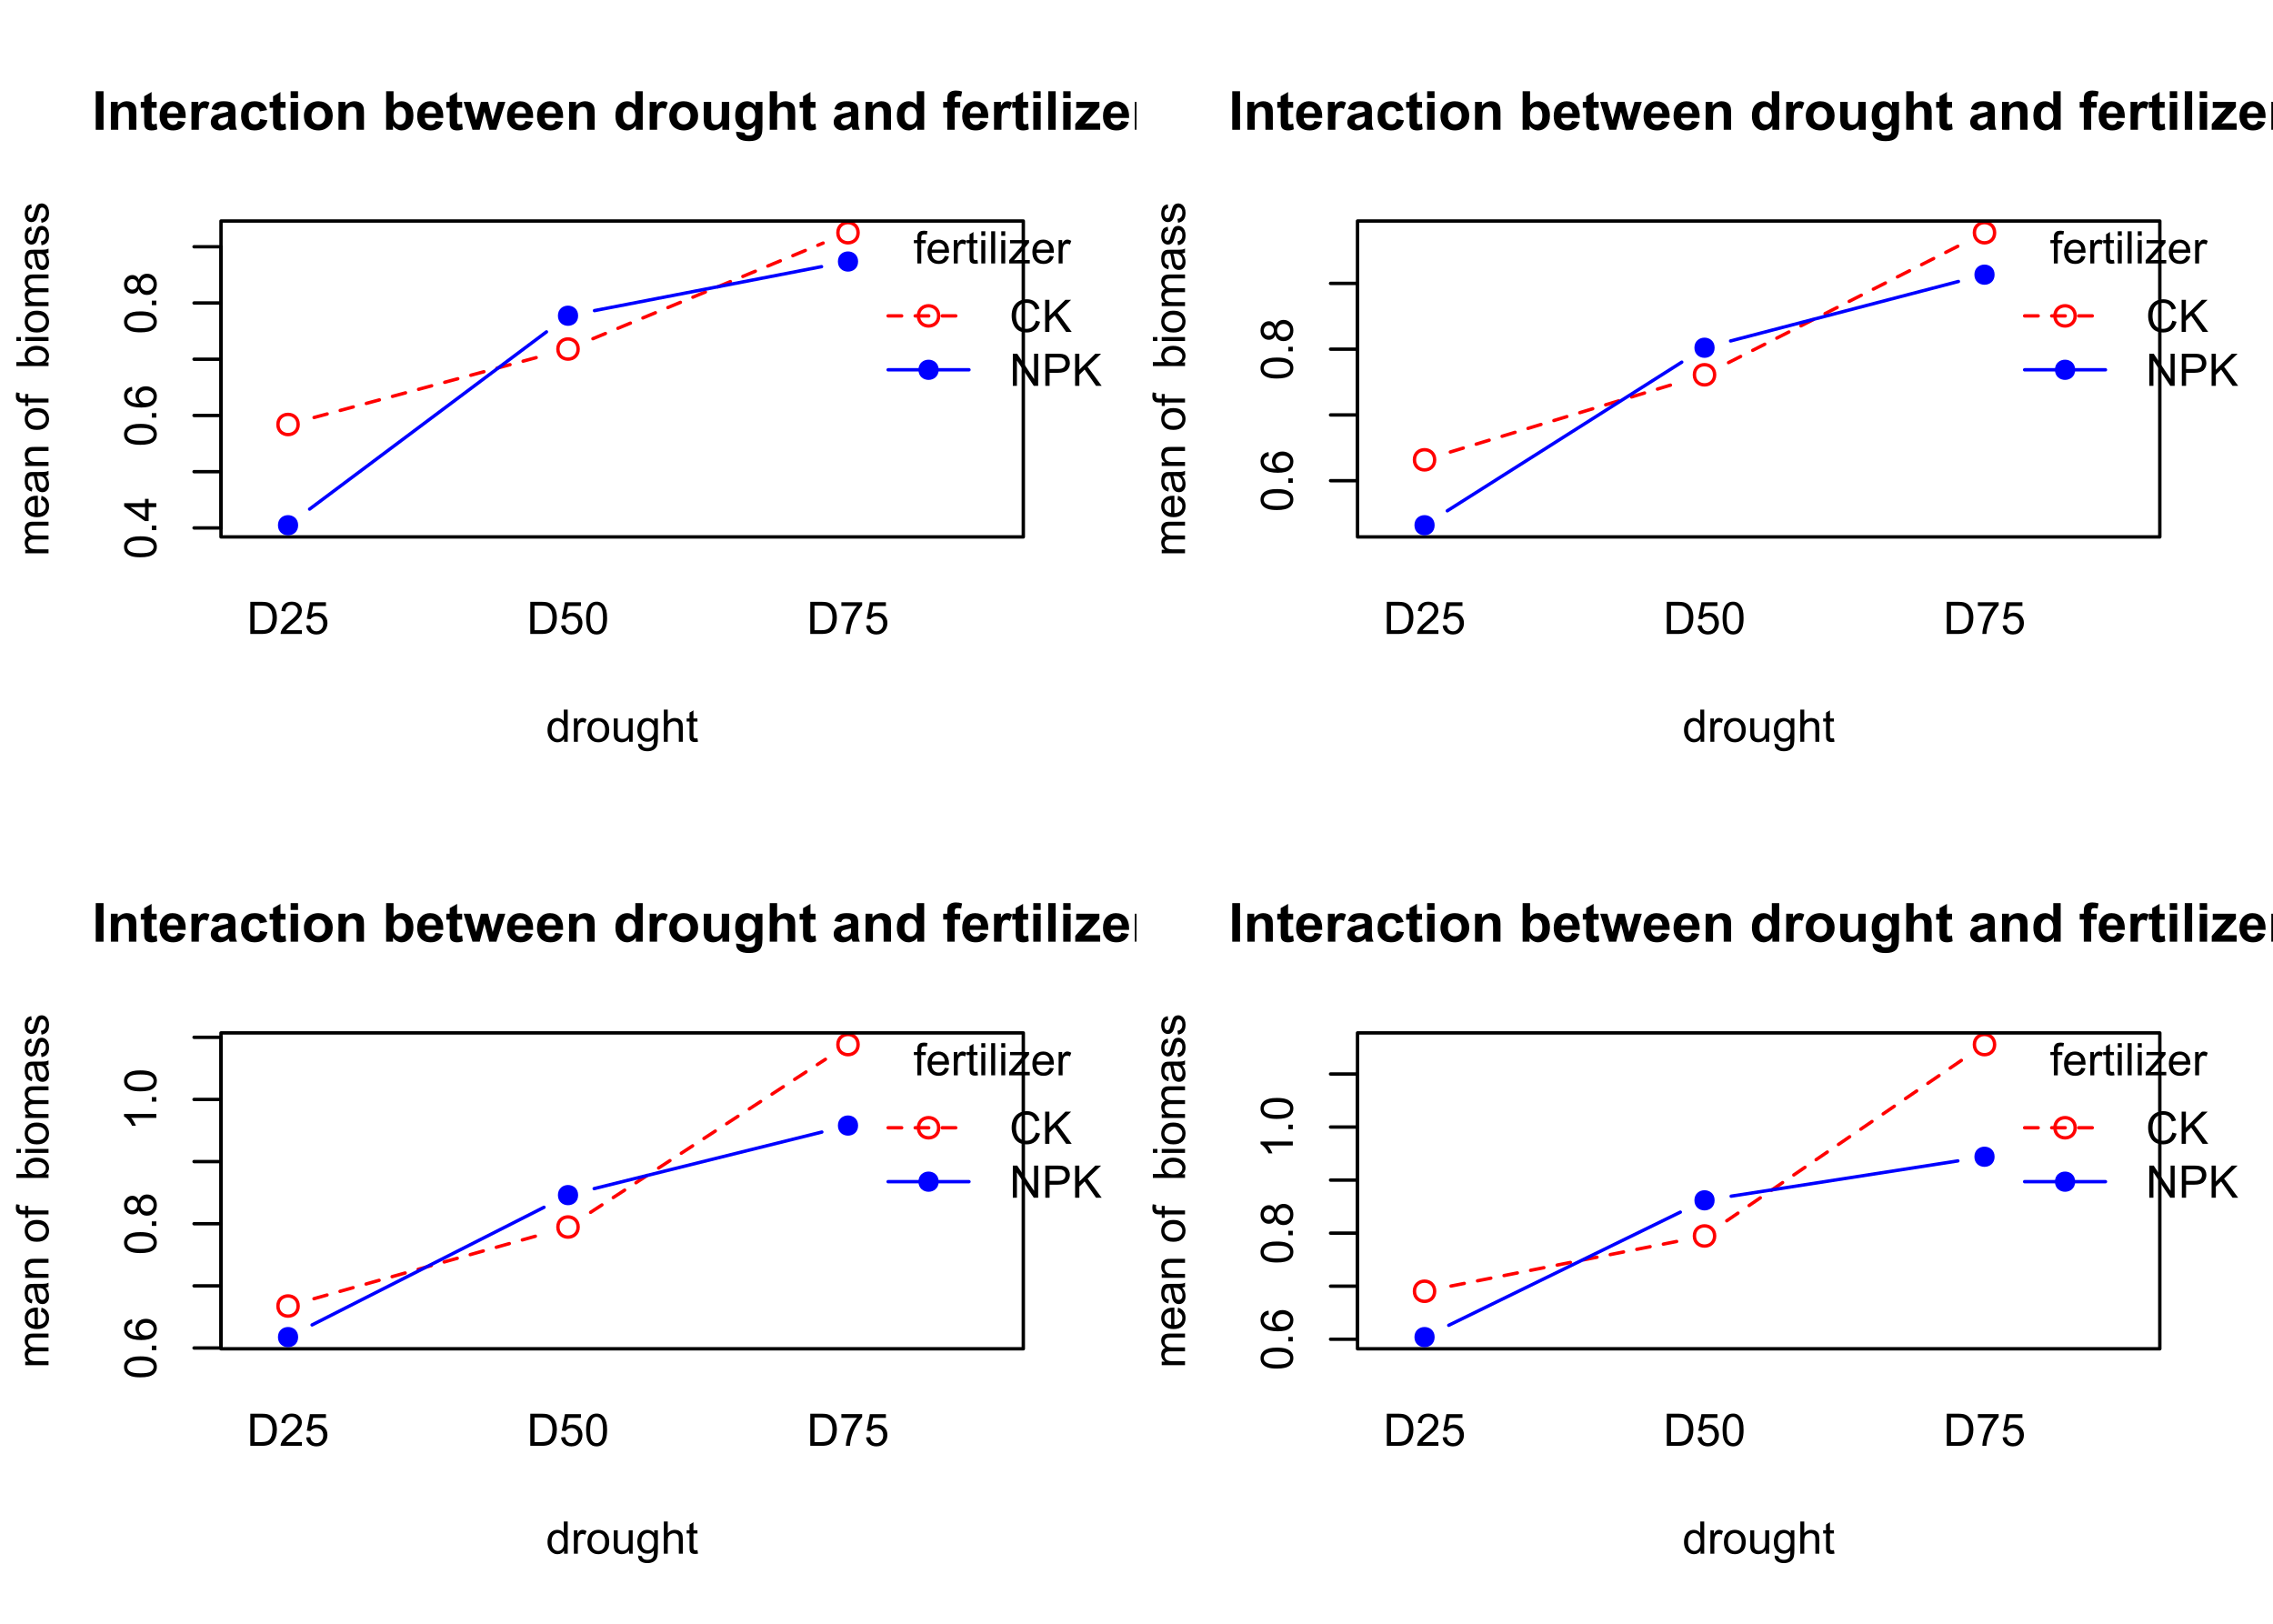 <?xml version="1.0" encoding="UTF-8"?>
<svg xmlns="http://www.w3.org/2000/svg" xmlns:xlink="http://www.w3.org/1999/xlink" width="504pt" height="360pt" viewBox="0 0 504 360" version="1.1">
<defs>
<g>
<symbol overflow="visible" id="glyph0-0">
<path style="stroke:none;" d="M 0 -1.246 L -6.227 -1.246 L -6.227 -6.227 L 0 -6.227 Z M -0.156 -1.402 L -0.156 -6.07 L -6.07 -6.07 L -6.07 -1.402 Z M -0.156 -1.402 "/>
</symbol>
<symbol overflow="visible" id="glyph0-1">
<path style="stroke:none;" d="M -3.516 -0.414 C -4.359 -0.41 -5.035 -0.496 -5.551 -0.672 C -6.059 -0.844 -6.457 -1.102 -6.738 -1.445 C -7.02 -1.785 -7.16 -2.215 -7.16 -2.738 C -7.16 -3.117 -7.082 -3.453 -6.926 -3.742 C -6.77 -4.027 -6.547 -4.266 -6.262 -4.457 C -5.969 -4.645 -5.617 -4.793 -5.203 -4.902 C -4.785 -5.008 -4.223 -5.062 -3.516 -5.062 C -2.68 -5.062 -2.004 -4.977 -1.488 -4.805 C -0.973 -4.633 -0.574 -4.375 -0.297 -4.031 C -0.02 -3.688 0.117 -3.254 0.121 -2.738 C 0.117 -2.047 -0.125 -1.508 -0.617 -1.117 C -1.207 -0.645 -2.176 -0.41 -3.516 -0.414 Z M -3.516 -1.312 C -2.344 -1.312 -1.562 -1.449 -1.18 -1.723 C -0.789 -1.996 -0.598 -2.332 -0.598 -2.738 C -0.598 -3.137 -0.789 -3.477 -1.18 -3.75 C -1.566 -4.023 -2.348 -4.16 -3.516 -4.164 C -4.688 -4.16 -5.465 -4.023 -5.855 -3.75 C -6.238 -3.477 -6.434 -3.133 -6.434 -2.727 C -6.434 -2.32 -6.262 -2 -5.922 -1.766 C -5.488 -1.461 -4.688 -1.312 -3.516 -1.312 Z M -3.516 -1.312 "/>
</symbol>
<symbol overflow="visible" id="glyph0-2">
<path style="stroke:none;" d="M 0 -0.906 L -0.996 -0.906 L -0.996 -1.902 L 0 -1.902 Z M 0 -0.906 "/>
</symbol>
<symbol overflow="visible" id="glyph0-3">
<path style="stroke:none;" d="M 0 -3.219 L -1.707 -3.219 L -1.707 -0.125 L -2.508 -0.125 L -7.129 -3.379 L -7.129 -4.094 L -2.508 -4.094 L -2.508 -5.059 L -1.707 -5.059 L -1.707 -4.094 L 0 -4.094 Z M -2.508 -3.219 L -5.723 -3.219 L -2.508 -0.988 Z M -2.508 -3.219 "/>
</symbol>
<symbol overflow="visible" id="glyph0-4">
<path style="stroke:none;" d="M -5.383 -4.957 L -5.316 -4.086 C -5.656 -4.004 -5.906 -3.895 -6.066 -3.754 C -6.309 -3.516 -6.434 -3.223 -6.438 -2.879 C -6.434 -2.598 -6.355 -2.355 -6.207 -2.145 C -6 -1.867 -5.707 -1.648 -5.324 -1.492 C -4.938 -1.332 -4.387 -1.25 -3.676 -1.246 C -3.992 -1.453 -4.23 -1.711 -4.391 -2.02 C -4.543 -2.32 -4.621 -2.641 -4.625 -2.977 C -4.621 -3.559 -4.406 -4.055 -3.98 -4.465 C -3.547 -4.875 -2.992 -5.078 -2.316 -5.082 C -1.863 -5.078 -1.449 -4.984 -1.066 -4.793 C -0.684 -4.598 -0.387 -4.332 -0.184 -3.996 C 0.02 -3.66 0.117 -3.277 0.121 -2.852 C 0.117 -2.117 -0.148 -1.52 -0.684 -1.062 C -1.219 -0.602 -2.102 -0.375 -3.336 -0.375 C -4.711 -0.375 -5.715 -0.629 -6.34 -1.137 C -6.887 -1.582 -7.16 -2.18 -7.16 -2.934 C -7.16 -3.492 -7 -3.949 -6.688 -4.309 C -6.367 -4.664 -5.934 -4.883 -5.383 -4.957 Z M -2.309 -1.383 C -2.008 -1.383 -1.719 -1.445 -1.445 -1.574 C -1.168 -1.699 -0.957 -1.879 -0.812 -2.109 C -0.668 -2.34 -0.598 -2.582 -0.598 -2.836 C -0.598 -3.203 -0.746 -3.52 -1.043 -3.789 C -1.34 -4.051 -1.746 -4.184 -2.262 -4.188 C -2.754 -4.184 -3.141 -4.051 -3.426 -3.793 C -3.707 -3.527 -3.848 -3.199 -3.852 -2.801 C -3.848 -2.402 -3.707 -2.066 -3.426 -1.793 C -3.141 -1.52 -2.77 -1.383 -2.309 -1.383 Z M -2.309 -1.383 "/>
</symbol>
<symbol overflow="visible" id="glyph0-5">
<path style="stroke:none;" d="M -3.867 -1.762 C -4 -1.395 -4.188 -1.125 -4.434 -0.953 C -4.68 -0.777 -4.977 -0.691 -5.32 -0.691 C -5.836 -0.691 -6.27 -0.875 -6.629 -1.25 C -6.98 -1.617 -7.16 -2.113 -7.16 -2.738 C -7.16 -3.355 -6.977 -3.855 -6.617 -4.238 C -6.25 -4.613 -5.812 -4.805 -5.297 -4.809 C -4.965 -4.805 -4.676 -4.719 -4.434 -4.547 C -4.188 -4.375 -4 -4.109 -3.867 -3.758 C -3.723 -4.191 -3.492 -4.527 -3.176 -4.758 C -2.855 -4.984 -2.477 -5.098 -2.039 -5.102 C -1.43 -5.098 -0.914 -4.883 -0.5 -4.453 C -0.086 -4.023 0.117 -3.457 0.121 -2.754 C 0.117 -2.051 -0.09 -1.48 -0.504 -1.051 C -0.918 -0.613 -1.438 -0.398 -2.062 -0.402 C -2.523 -0.398 -2.91 -0.516 -3.227 -0.754 C -3.535 -0.988 -3.75 -1.324 -3.867 -1.762 Z M -5.348 -1.586 C -5.008 -1.582 -4.734 -1.691 -4.523 -1.91 C -4.309 -2.129 -4.199 -2.41 -4.203 -2.758 C -4.199 -3.09 -4.305 -3.367 -4.52 -3.586 C -4.73 -3.801 -4.992 -3.906 -5.301 -3.91 C -5.617 -3.906 -5.887 -3.797 -6.109 -3.574 C -6.324 -3.352 -6.434 -3.074 -6.438 -2.746 C -6.434 -2.41 -6.328 -2.133 -6.117 -1.914 C -5.902 -1.691 -5.645 -1.582 -5.348 -1.586 Z M -2.059 -1.305 C -1.805 -1.301 -1.562 -1.359 -1.332 -1.48 C -1.094 -1.598 -0.914 -1.773 -0.789 -2.008 C -0.66 -2.238 -0.598 -2.488 -0.598 -2.762 C -0.598 -3.176 -0.73 -3.523 -1 -3.797 C -1.27 -4.07 -1.613 -4.207 -2.027 -4.207 C -2.449 -4.207 -2.797 -4.066 -3.074 -3.785 C -3.348 -3.504 -3.484 -3.152 -3.488 -2.734 C -3.484 -2.32 -3.348 -1.98 -3.078 -1.711 C -2.805 -1.438 -2.465 -1.301 -2.059 -1.305 Z M -2.059 -1.305 "/>
</symbol>
<symbol overflow="visible" id="glyph0-6">
<path style="stroke:none;" d="M 0 -0.656 L -5.164 -0.656 L -5.164 -1.441 L -4.441 -1.441 C -4.691 -1.602 -4.895 -1.816 -5.051 -2.086 C -5.203 -2.352 -5.277 -2.656 -5.281 -3.004 C -5.277 -3.383 -5.199 -3.695 -5.043 -3.945 C -4.883 -4.188 -4.66 -4.363 -4.375 -4.465 C -4.977 -4.871 -5.277 -5.402 -5.281 -6.059 C -5.277 -6.57 -5.137 -6.965 -4.855 -7.242 C -4.57 -7.516 -4.133 -7.652 -3.547 -7.656 L 0 -7.656 L 0 -6.785 L -3.254 -6.785 C -3.598 -6.785 -3.852 -6.754 -4.008 -6.699 C -4.164 -6.637 -4.289 -6.535 -4.383 -6.391 C -4.477 -6.238 -4.523 -6.062 -4.523 -5.863 C -4.523 -5.5 -4.402 -5.199 -4.16 -4.961 C -3.918 -4.719 -3.531 -4.598 -3 -4.602 L 0 -4.602 L 0 -3.727 L -3.355 -3.727 C -3.742 -3.727 -4.035 -3.652 -4.23 -3.512 C -4.426 -3.363 -4.523 -3.133 -4.523 -2.812 C -4.523 -2.562 -4.457 -2.332 -4.328 -2.125 C -4.195 -1.914 -4.004 -1.762 -3.758 -1.672 C -3.508 -1.574 -3.148 -1.527 -2.68 -1.531 L 0 -1.531 Z M 0 -0.656 "/>
</symbol>
<symbol overflow="visible" id="glyph0-7">
<path style="stroke:none;" d="M -1.664 -4.191 L -1.551 -5.098 C -1.02 -4.953 -0.609 -4.688 -0.32 -4.305 C -0.027 -3.918 0.117 -3.426 0.117 -2.824 C 0.117 -2.066 -0.113 -1.465 -0.578 -1.027 C -1.043 -0.582 -1.695 -0.363 -2.539 -0.363 C -3.406 -0.363 -4.082 -0.586 -4.562 -1.035 C -5.039 -1.48 -5.277 -2.062 -5.281 -2.777 C -5.277 -3.465 -5.043 -4.027 -4.574 -4.469 C -4.102 -4.902 -3.441 -5.121 -2.594 -5.125 C -2.539 -5.121 -2.461 -5.121 -2.359 -5.121 L -2.359 -1.27 C -1.789 -1.297 -1.355 -1.457 -1.055 -1.75 C -0.75 -2.035 -0.598 -2.395 -0.602 -2.832 C -0.598 -3.148 -0.684 -3.422 -0.855 -3.652 C -1.023 -3.875 -1.293 -4.055 -1.664 -4.191 Z M -3.078 -1.316 L -3.078 -4.203 C -3.508 -4.16 -3.836 -4.051 -4.055 -3.871 C -4.391 -3.59 -4.559 -3.227 -4.562 -2.785 C -4.559 -2.379 -4.422 -2.043 -4.156 -1.773 C -3.883 -1.496 -3.523 -1.344 -3.078 -1.316 Z M -3.078 -1.316 "/>
</symbol>
<symbol overflow="visible" id="glyph0-8">
<path style="stroke:none;" d="M -0.637 -4.027 C -0.359 -3.699 -0.164 -3.387 -0.051 -3.09 C 0.062 -2.785 0.117 -2.465 0.117 -2.125 C 0.117 -1.555 -0.02 -1.117 -0.297 -0.816 C -0.574 -0.508 -0.93 -0.355 -1.363 -0.359 C -1.613 -0.355 -1.844 -0.414 -2.055 -0.531 C -2.262 -0.645 -2.43 -0.797 -2.555 -0.984 C -2.68 -1.172 -2.773 -1.379 -2.844 -1.613 C -2.887 -1.781 -2.934 -2.043 -2.977 -2.395 C -3.059 -3.098 -3.156 -3.617 -3.277 -3.953 C -3.395 -3.953 -3.473 -3.953 -3.508 -3.957 C -3.863 -3.953 -4.113 -3.871 -4.262 -3.711 C -4.457 -3.484 -4.559 -3.152 -4.559 -2.715 C -4.559 -2.301 -4.484 -1.996 -4.34 -1.801 C -4.195 -1.602 -3.941 -1.457 -3.574 -1.367 L -3.691 -0.512 C -4.059 -0.586 -4.352 -0.715 -4.578 -0.895 C -4.801 -1.07 -4.977 -1.328 -5.098 -1.668 C -5.219 -2.004 -5.277 -2.395 -5.281 -2.84 C -5.277 -3.277 -5.227 -3.637 -5.125 -3.914 C -5.02 -4.188 -4.891 -4.391 -4.734 -4.523 C -4.578 -4.652 -4.379 -4.742 -4.137 -4.797 C -3.988 -4.824 -3.719 -4.84 -3.332 -4.84 L -2.164 -4.84 C -1.348 -4.84 -0.836 -4.855 -0.621 -4.895 C -0.402 -4.926 -0.195 -5 0 -5.117 L 0 -4.203 C -0.18 -4.109 -0.391 -4.051 -0.637 -4.027 Z M -2.594 -3.953 C -2.461 -3.633 -2.352 -3.156 -2.262 -2.523 C -2.207 -2.16 -2.148 -1.906 -2.086 -1.758 C -2.02 -1.609 -1.922 -1.492 -1.801 -1.414 C -1.672 -1.328 -1.535 -1.289 -1.387 -1.293 C -1.148 -1.289 -0.953 -1.379 -0.801 -1.559 C -0.645 -1.734 -0.566 -1.992 -0.57 -2.336 C -0.566 -2.668 -0.641 -2.969 -0.789 -3.234 C -0.934 -3.496 -1.137 -3.688 -1.395 -3.812 C -1.59 -3.902 -1.879 -3.949 -2.27 -3.953 Z M -2.594 -3.953 "/>
</symbol>
<symbol overflow="visible" id="glyph0-9">
<path style="stroke:none;" d="M 0 -0.656 L -5.164 -0.656 L -5.164 -1.445 L -4.43 -1.445 C -4.996 -1.82 -5.277 -2.367 -5.281 -3.09 C -5.277 -3.395 -5.223 -3.68 -5.113 -3.945 C -5 -4.203 -4.852 -4.398 -4.672 -4.531 C -4.488 -4.656 -4.273 -4.75 -4.027 -4.805 C -3.863 -4.836 -3.582 -4.852 -3.176 -4.855 L 0 -4.855 L 0 -3.977 L -3.141 -3.977 C -3.496 -3.973 -3.762 -3.938 -3.941 -3.875 C -4.117 -3.805 -4.258 -3.684 -4.363 -3.512 C -4.469 -3.336 -4.523 -3.133 -4.523 -2.902 C -4.523 -2.527 -4.402 -2.207 -4.168 -1.938 C -3.926 -1.664 -3.477 -1.527 -2.82 -1.531 L 0 -1.531 Z M 0 -0.656 "/>
</symbol>
<symbol overflow="visible" id="glyph0-10">
<path style="stroke:none;" d=""/>
</symbol>
<symbol overflow="visible" id="glyph0-11">
<path style="stroke:none;" d="M -2.582 -0.332 C -3.535 -0.328 -4.242 -0.594 -4.707 -1.129 C -5.086 -1.57 -5.277 -2.113 -5.281 -2.754 C -5.277 -3.461 -5.047 -4.039 -4.582 -4.492 C -4.117 -4.941 -3.473 -5.168 -2.656 -5.168 C -1.988 -5.168 -1.465 -5.066 -1.086 -4.867 C -0.703 -4.668 -0.41 -4.379 -0.199 -4 C 0.012 -3.617 0.117 -3.203 0.117 -2.754 C 0.117 -2.027 -0.113 -1.441 -0.578 -1 C -1.039 -0.551 -1.707 -0.328 -2.582 -0.332 Z M -2.582 -1.23 C -1.918 -1.23 -1.422 -1.375 -1.094 -1.664 C -0.762 -1.953 -0.598 -2.316 -0.602 -2.754 C -0.598 -3.184 -0.762 -3.543 -1.098 -3.836 C -1.426 -4.121 -1.934 -4.266 -2.613 -4.27 C -3.25 -4.266 -3.73 -4.121 -4.062 -3.832 C -4.391 -3.543 -4.559 -3.184 -4.559 -2.754 C -4.559 -2.316 -4.395 -1.953 -4.066 -1.664 C -3.738 -1.375 -3.242 -1.23 -2.582 -1.23 Z M -2.582 -1.23 "/>
</symbol>
<symbol overflow="visible" id="glyph0-12">
<path style="stroke:none;" d="M 0 -0.867 L -4.484 -0.867 L -4.484 -0.094 L -5.164 -0.094 L -5.164 -0.867 L -5.715 -0.867 C -6.059 -0.867 -6.316 -0.895 -6.488 -0.957 C -6.711 -1.039 -6.895 -1.188 -7.039 -1.402 C -7.176 -1.613 -7.246 -1.914 -7.25 -2.297 C -7.246 -2.539 -7.219 -2.809 -7.164 -3.113 L -6.398 -2.98 C -6.43 -2.797 -6.445 -2.625 -6.449 -2.465 C -6.445 -2.195 -6.387 -2.008 -6.277 -1.898 C -6.16 -1.789 -5.949 -1.734 -5.641 -1.734 L -5.164 -1.734 L -5.164 -2.742 L -4.484 -2.742 L -4.484 -1.734 L 0 -1.734 Z M 0 -0.867 "/>
</symbol>
<symbol overflow="visible" id="glyph0-13">
<path style="stroke:none;" d="M 0 -1.465 L 0 -0.652 L -7.129 -0.652 L -7.129 -1.527 L -4.586 -1.527 C -5.047 -1.895 -5.277 -2.367 -5.281 -2.941 C -5.277 -3.258 -5.215 -3.559 -5.09 -3.844 C -4.961 -4.125 -4.781 -4.355 -4.551 -4.543 C -4.316 -4.723 -4.035 -4.867 -3.711 -4.973 C -3.379 -5.074 -3.031 -5.125 -2.66 -5.129 C -1.773 -5.125 -1.086 -4.906 -0.605 -4.473 C -0.121 -4.031 0.117 -3.508 0.117 -2.898 C 0.117 -2.285 -0.137 -1.809 -0.648 -1.465 Z M -2.621 -1.453 C -1.996 -1.453 -1.551 -1.535 -1.277 -1.707 C -0.824 -1.98 -0.598 -2.355 -0.602 -2.824 C -0.598 -3.207 -0.766 -3.535 -1.102 -3.816 C -1.434 -4.09 -1.926 -4.23 -2.586 -4.234 C -3.258 -4.23 -3.758 -4.098 -4.078 -3.832 C -4.398 -3.566 -4.559 -3.242 -4.562 -2.863 C -4.559 -2.477 -4.391 -2.145 -4.062 -1.871 C -3.727 -1.59 -3.246 -1.453 -2.621 -1.453 Z M -2.621 -1.453 "/>
</symbol>
<symbol overflow="visible" id="glyph0-14">
<path style="stroke:none;" d="M -6.121 -0.66 L -7.129 -0.66 L -7.129 -1.535 L -6.121 -1.535 Z M 0 -0.66 L -5.164 -0.66 L -5.164 -1.535 L 0 -1.535 Z M 0 -0.66 "/>
</symbol>
<symbol overflow="visible" id="glyph0-15">
<path style="stroke:none;" d="M -1.543 -0.305 L -1.68 -1.172 C -1.328 -1.219 -1.062 -1.352 -0.879 -1.578 C -0.691 -1.797 -0.598 -2.109 -0.602 -2.508 C -0.598 -2.91 -0.68 -3.207 -0.848 -3.402 C -1.008 -3.594 -1.199 -3.691 -1.426 -3.695 C -1.621 -3.691 -1.777 -3.605 -1.891 -3.438 C -1.965 -3.316 -2.062 -3.02 -2.188 -2.543 C -2.344 -1.902 -2.484 -1.457 -2.605 -1.207 C -2.723 -0.957 -2.887 -0.77 -3.098 -0.645 C -3.305 -0.516 -3.535 -0.449 -3.793 -0.453 C -4.02 -0.449 -4.234 -0.504 -4.43 -0.609 C -4.625 -0.715 -4.789 -0.855 -4.922 -1.039 C -5.023 -1.172 -5.105 -1.359 -5.176 -1.598 C -5.242 -1.828 -5.277 -2.082 -5.281 -2.355 C -5.277 -2.758 -5.219 -3.113 -5.105 -3.422 C -4.984 -3.727 -4.828 -3.953 -4.629 -4.102 C -4.43 -4.246 -4.164 -4.344 -3.832 -4.402 L -3.715 -3.547 C -3.98 -3.504 -4.188 -3.391 -4.336 -3.207 C -4.484 -3.016 -4.559 -2.754 -4.562 -2.418 C -4.559 -2.012 -4.492 -1.723 -4.363 -1.555 C -4.227 -1.379 -4.07 -1.293 -3.895 -1.297 C -3.781 -1.293 -3.68 -1.332 -3.59 -1.406 C -3.492 -1.477 -3.414 -1.586 -3.355 -1.742 C -3.32 -1.824 -3.246 -2.082 -3.133 -2.516 C -2.965 -3.129 -2.828 -3.562 -2.723 -3.809 C -2.617 -4.051 -2.465 -4.242 -2.266 -4.387 C -2.062 -4.523 -1.812 -4.594 -1.516 -4.598 C -1.223 -4.594 -0.949 -4.508 -0.691 -4.34 C -0.434 -4.168 -0.234 -3.922 -0.094 -3.602 C 0.047 -3.277 0.117 -2.914 0.117 -2.516 C 0.117 -1.84 -0.02 -1.328 -0.301 -0.98 C -0.574 -0.625 -0.988 -0.402 -1.543 -0.305 Z M -1.543 -0.305 "/>
</symbol>
<symbol overflow="visible" id="glyph0-16">
<path style="stroke:none;" d="M 0 -3.711 L 0 -2.836 L -5.578 -2.836 C -5.375 -2.625 -5.172 -2.348 -4.973 -2.004 C -4.77 -1.66 -4.621 -1.352 -4.523 -1.086 L -5.367 -1.086 C -5.598 -1.57 -5.875 -2 -6.203 -2.367 C -6.527 -2.734 -6.848 -2.992 -7.16 -3.148 L -7.16 -3.711 Z M 0 -3.711 "/>
</symbol>
<symbol overflow="visible" id="glyph1-0">
<path style="stroke:none;" d="M 1.492 0 L 1.492 -7.469 L 7.469 -7.469 L 7.469 0 Z M 1.68 -0.188 L 7.285 -0.188 L 7.285 -7.285 L 1.68 -7.285 Z M 1.68 -0.188 "/>
</symbol>
<symbol overflow="visible" id="glyph1-1">
<path style="stroke:none;" d="M 0.816 0 L 0.816 -8.555 L 2.543 -8.555 L 2.543 0 Z M 0.816 0 "/>
</symbol>
<symbol overflow="visible" id="glyph1-2">
<path style="stroke:none;" d="M 6.496 0 L 4.855 0 L 4.855 -3.164 C 4.852 -3.832 4.816 -4.262 4.75 -4.461 C 4.676 -4.656 4.562 -4.809 4.406 -4.918 C 4.25 -5.023 4.059 -5.078 3.84 -5.082 C 3.551 -5.078 3.297 -5 3.074 -4.848 C 2.848 -4.691 2.691 -4.488 2.609 -4.23 C 2.523 -3.973 2.484 -3.496 2.484 -2.809 L 2.484 0 L 0.848 0 L 0.848 -6.199 L 2.371 -6.199 L 2.371 -5.289 C 2.906 -5.984 3.586 -6.332 4.41 -6.336 C 4.77 -6.332 5.102 -6.27 5.402 -6.141 C 5.699 -6.008 5.926 -5.84 6.082 -5.641 C 6.238 -5.438 6.344 -5.207 6.406 -4.953 C 6.461 -4.695 6.492 -4.328 6.496 -3.852 Z M 6.496 0 "/>
</symbol>
<symbol overflow="visible" id="glyph1-3">
<path style="stroke:none;" d="M 3.699 -6.199 L 3.699 -4.891 L 2.578 -4.891 L 2.578 -2.395 C 2.578 -1.883 2.586 -1.586 2.609 -1.508 C 2.629 -1.422 2.68 -1.355 2.758 -1.301 C 2.832 -1.246 2.926 -1.219 3.035 -1.219 C 3.184 -1.219 3.402 -1.27 3.695 -1.379 L 3.836 -0.105 C 3.449 0.059 3.016 0.141 2.539 0.141 C 2.238 0.141 1.973 0.094 1.738 -0.008 C 1.5 -0.102 1.324 -0.23 1.215 -0.391 C 1.102 -0.547 1.027 -0.762 0.984 -1.031 C 0.949 -1.223 0.93 -1.605 0.934 -2.188 L 0.934 -4.891 L 0.18 -4.891 L 0.18 -6.199 L 0.934 -6.199 L 0.934 -7.43 L 2.578 -8.387 L 2.578 -6.199 Z M 3.699 -6.199 "/>
</symbol>
<symbol overflow="visible" id="glyph1-4">
<path style="stroke:none;" d="M 4.445 -1.973 L 6.082 -1.699 C 5.871 -1.098 5.539 -0.641 5.086 -0.328 C 4.633 -0.016 4.066 0.141 3.387 0.141 C 2.309 0.141 1.508 -0.211 0.992 -0.918 C 0.578 -1.477 0.375 -2.188 0.379 -3.051 C 0.375 -4.078 0.645 -4.883 1.184 -5.465 C 1.719 -6.043 2.398 -6.332 3.223 -6.336 C 4.145 -6.332 4.871 -6.027 5.402 -5.422 C 5.934 -4.812 6.188 -3.883 6.168 -2.625 L 2.059 -2.625 C 2.066 -2.141 2.199 -1.762 2.457 -1.492 C 2.707 -1.219 3.023 -1.082 3.402 -1.086 C 3.656 -1.082 3.871 -1.152 4.051 -1.293 C 4.223 -1.43 4.355 -1.656 4.445 -1.973 Z M 4.539 -3.629 C 4.527 -4.102 4.406 -4.465 4.172 -4.711 C 3.938 -4.957 3.652 -5.078 3.32 -5.082 C 2.961 -5.078 2.664 -4.949 2.434 -4.691 C 2.195 -4.43 2.082 -4.074 2.09 -3.629 Z M 4.539 -3.629 "/>
</symbol>
<symbol overflow="visible" id="glyph1-5">
<path style="stroke:none;" d="M 2.43 0 L 0.789 0 L 0.789 -6.199 L 2.312 -6.199 L 2.312 -5.316 C 2.57 -5.73 2.805 -6.004 3.016 -6.137 C 3.223 -6.266 3.457 -6.332 3.723 -6.336 C 4.094 -6.332 4.457 -6.23 4.805 -6.027 L 4.297 -4.598 C 4.016 -4.773 3.758 -4.863 3.523 -4.867 C 3.289 -4.863 3.098 -4.801 2.941 -4.676 C 2.781 -4.551 2.656 -4.32 2.566 -3.992 C 2.473 -3.656 2.426 -2.965 2.43 -1.914 Z M 2.43 0 "/>
</symbol>
<symbol overflow="visible" id="glyph1-6">
<path style="stroke:none;" d="M 2.082 -4.309 L 0.594 -4.574 C 0.758 -5.172 1.047 -5.613 1.457 -5.902 C 1.863 -6.188 2.473 -6.332 3.281 -6.336 C 4.008 -6.332 4.551 -6.246 4.91 -6.078 C 5.27 -5.902 5.52 -5.684 5.668 -5.418 C 5.809 -5.148 5.883 -4.66 5.887 -3.949 L 5.871 -2.035 C 5.871 -1.488 5.895 -1.09 5.949 -0.832 C 5.996 -0.574 6.098 -0.297 6.246 0 L 4.621 0 C 4.578 -0.109 4.527 -0.27 4.465 -0.484 C 4.434 -0.578 4.414 -0.641 4.406 -0.676 C 4.125 -0.402 3.824 -0.199 3.504 -0.062 C 3.184 0.074 2.844 0.141 2.484 0.141 C 1.844 0.141 1.34 -0.031 0.977 -0.379 C 0.605 -0.723 0.422 -1.16 0.426 -1.691 C 0.422 -2.039 0.504 -2.352 0.676 -2.629 C 0.84 -2.898 1.074 -3.109 1.379 -3.258 C 1.676 -3.402 2.113 -3.527 2.684 -3.641 C 3.449 -3.781 3.98 -3.918 4.277 -4.043 L 4.277 -4.207 C 4.277 -4.52 4.199 -4.742 4.043 -4.879 C 3.887 -5.012 3.594 -5.078 3.164 -5.082 C 2.871 -5.078 2.641 -5.023 2.48 -4.91 C 2.312 -4.793 2.18 -4.59 2.082 -4.309 Z M 4.277 -2.977 C 4.066 -2.906 3.73 -2.82 3.277 -2.723 C 2.82 -2.625 2.523 -2.531 2.387 -2.438 C 2.168 -2.285 2.062 -2.094 2.066 -1.863 C 2.062 -1.629 2.148 -1.43 2.32 -1.266 C 2.492 -1.098 2.711 -1.012 2.977 -1.016 C 3.27 -1.012 3.551 -1.109 3.824 -1.309 C 4.02 -1.449 4.148 -1.633 4.215 -1.852 C 4.254 -1.988 4.277 -2.254 4.277 -2.648 Z M 4.277 -2.977 "/>
</symbol>
<symbol overflow="visible" id="glyph1-7">
<path style="stroke:none;" d="M 6.262 -4.367 L 4.645 -4.074 C 4.586 -4.395 4.461 -4.637 4.273 -4.801 C 4.078 -4.961 3.828 -5.043 3.523 -5.047 C 3.113 -5.043 2.789 -4.902 2.547 -4.625 C 2.301 -4.34 2.18 -3.871 2.184 -3.211 C 2.18 -2.473 2.301 -1.949 2.551 -1.648 C 2.793 -1.344 3.125 -1.195 3.547 -1.195 C 3.855 -1.195 4.113 -1.281 4.312 -1.461 C 4.508 -1.633 4.648 -1.938 4.734 -2.375 L 6.344 -2.102 C 6.176 -1.359 5.855 -0.801 5.379 -0.426 C 4.902 -0.047 4.266 0.141 3.473 0.141 C 2.562 0.141 1.84 -0.145 1.305 -0.715 C 0.762 -1.285 0.492 -2.078 0.496 -3.094 C 0.492 -4.117 0.762 -4.91 1.305 -5.48 C 1.844 -6.047 2.574 -6.332 3.5 -6.336 C 4.25 -6.332 4.852 -6.172 5.301 -5.848 C 5.742 -5.523 6.062 -5.027 6.262 -4.367 Z M 6.262 -4.367 "/>
</symbol>
<symbol overflow="visible" id="glyph1-8">
<path style="stroke:none;" d="M 0.859 -7.039 L 0.859 -8.555 L 2.496 -8.555 L 2.496 -7.039 Z M 0.859 0 L 0.859 -6.199 L 2.496 -6.199 L 2.496 0 Z M 0.859 0 "/>
</symbol>
<symbol overflow="visible" id="glyph1-9">
<path style="stroke:none;" d="M 0.48 -3.188 C 0.48 -3.73 0.613 -4.254 0.883 -4.766 C 1.148 -5.273 1.527 -5.664 2.023 -5.934 C 2.512 -6.199 3.062 -6.332 3.672 -6.336 C 4.605 -6.332 5.375 -6.027 5.977 -5.422 C 6.574 -4.812 6.871 -4.047 6.875 -3.117 C 6.871 -2.18 6.57 -1.402 5.965 -0.785 C 5.359 -0.168 4.598 0.141 3.684 0.141 C 3.113 0.141 2.57 0.016 2.059 -0.242 C 1.539 -0.496 1.148 -0.875 0.883 -1.371 C 0.613 -1.867 0.48 -2.473 0.48 -3.188 Z M 2.16 -3.098 C 2.156 -2.48 2.301 -2.008 2.598 -1.684 C 2.887 -1.355 3.246 -1.195 3.676 -1.195 C 4.102 -1.195 4.461 -1.355 4.754 -1.684 C 5.039 -2.008 5.184 -2.484 5.188 -3.109 C 5.184 -3.715 5.039 -4.18 4.754 -4.508 C 4.461 -4.832 4.102 -4.996 3.676 -5 C 3.246 -4.996 2.887 -4.832 2.598 -4.508 C 2.301 -4.18 2.156 -3.711 2.16 -3.098 Z M 2.16 -3.098 "/>
</symbol>
<symbol overflow="visible" id="glyph1-10">
<path style="stroke:none;" d=""/>
</symbol>
<symbol overflow="visible" id="glyph1-11">
<path style="stroke:none;" d="M 0.789 0 L 0.789 -8.555 L 2.43 -8.555 L 2.43 -5.473 C 2.934 -6.047 3.531 -6.332 4.227 -6.336 C 4.977 -6.332 5.602 -6.059 6.098 -5.516 C 6.59 -4.969 6.836 -4.188 6.84 -3.164 C 6.836 -2.102 6.586 -1.285 6.082 -0.715 C 5.578 -0.145 4.965 0.141 4.25 0.141 C 3.891 0.141 3.543 0.055 3.199 -0.125 C 2.855 -0.297 2.559 -0.559 2.312 -0.91 L 2.312 0 Z M 2.418 -3.234 C 2.414 -2.59 2.516 -2.113 2.719 -1.809 C 3 -1.371 3.375 -1.152 3.852 -1.156 C 4.211 -1.152 4.52 -1.309 4.777 -1.617 C 5.027 -1.926 5.156 -2.414 5.16 -3.082 C 5.156 -3.789 5.027 -4.297 4.773 -4.613 C 4.512 -4.922 4.184 -5.078 3.789 -5.082 C 3.395 -5.078 3.066 -4.926 2.809 -4.625 C 2.543 -4.316 2.414 -3.855 2.418 -3.234 Z M 2.418 -3.234 "/>
</symbol>
<symbol overflow="visible" id="glyph1-12">
<path style="stroke:none;" d="M 2.012 0 L 0.051 -6.199 L 1.645 -6.199 L 2.809 -2.137 L 3.875 -6.199 L 5.457 -6.199 L 6.488 -2.137 L 7.676 -6.199 L 9.289 -6.199 L 7.301 0 L 5.727 0 L 4.656 -3.984 L 3.605 0 Z M 2.012 0 "/>
</symbol>
<symbol overflow="visible" id="glyph1-13">
<path style="stroke:none;" d="M 6.543 0 L 5.02 0 L 5.02 -0.91 C 4.766 -0.551 4.465 -0.289 4.121 -0.117 C 3.773 0.055 3.43 0.141 3.082 0.141 C 2.367 0.141 1.754 -0.145 1.25 -0.719 C 0.738 -1.293 0.484 -2.094 0.488 -3.121 C 0.484 -4.172 0.734 -4.969 1.23 -5.516 C 1.723 -6.059 2.348 -6.332 3.105 -6.336 C 3.797 -6.332 4.395 -6.047 4.902 -5.473 L 4.902 -8.555 L 6.543 -8.555 Z M 2.164 -3.234 C 2.16 -2.57 2.254 -2.09 2.438 -1.797 C 2.703 -1.367 3.07 -1.152 3.547 -1.156 C 3.922 -1.152 4.242 -1.312 4.508 -1.637 C 4.77 -1.953 4.902 -2.434 4.906 -3.074 C 4.902 -3.785 4.773 -4.297 4.52 -4.613 C 4.262 -4.922 3.934 -5.078 3.535 -5.082 C 3.145 -5.078 2.82 -4.926 2.559 -4.617 C 2.293 -4.309 2.16 -3.848 2.164 -3.234 Z M 2.164 -3.234 "/>
</symbol>
<symbol overflow="visible" id="glyph1-14">
<path style="stroke:none;" d="M 4.938 0 L 4.938 -0.93 C 4.707 -0.598 4.41 -0.336 4.047 -0.145 C 3.676 0.047 3.289 0.141 2.883 0.141 C 2.465 0.141 2.09 0.051 1.762 -0.133 C 1.43 -0.316 1.191 -0.574 1.043 -0.906 C 0.895 -1.234 0.82 -1.691 0.824 -2.277 L 0.824 -6.199 L 2.461 -6.199 L 2.461 -3.352 C 2.461 -2.477 2.488 -1.941 2.551 -1.746 C 2.609 -1.551 2.723 -1.395 2.883 -1.281 C 3.039 -1.164 3.238 -1.105 3.488 -1.109 C 3.766 -1.105 4.02 -1.184 4.242 -1.34 C 4.461 -1.492 4.609 -1.684 4.695 -1.91 C 4.773 -2.137 4.816 -2.691 4.82 -3.582 L 4.82 -6.199 L 6.461 -6.199 L 6.461 0 Z M 4.938 0 "/>
</symbol>
<symbol overflow="visible" id="glyph1-15">
<path style="stroke:none;" d="M 0.707 0.41 L 2.578 0.637 C 2.609 0.852 2.68 1 2.797 1.086 C 2.945 1.199 3.191 1.258 3.531 1.262 C 3.957 1.258 4.277 1.195 4.492 1.066 C 4.637 0.98 4.746 0.84 4.82 0.652 C 4.867 0.512 4.891 0.266 4.895 -0.098 L 4.895 -1.004 C 4.402 -0.332 3.785 0 3.039 0 C 2.207 0 1.547 -0.352 1.062 -1.055 C 0.676 -1.609 0.484 -2.301 0.488 -3.133 C 0.484 -4.168 0.734 -4.961 1.238 -5.512 C 1.734 -6.059 2.359 -6.332 3.105 -6.336 C 3.871 -6.332 4.5 -5.996 5 -5.328 L 5 -6.199 L 6.535 -6.199 L 6.535 -0.637 C 6.531 0.094 6.473 0.637 6.355 1.004 C 6.234 1.363 6.066 1.648 5.848 1.855 C 5.629 2.059 5.336 2.219 4.973 2.34 C 4.609 2.453 4.148 2.512 3.594 2.516 C 2.539 2.512 1.797 2.332 1.359 1.977 C 0.918 1.613 0.695 1.156 0.699 0.605 C 0.695 0.547 0.699 0.484 0.707 0.41 Z M 2.172 -3.227 C 2.168 -2.566 2.293 -2.086 2.551 -1.781 C 2.801 -1.477 3.117 -1.324 3.496 -1.324 C 3.895 -1.324 4.234 -1.48 4.512 -1.793 C 4.785 -2.105 4.922 -2.57 4.926 -3.188 C 4.922 -3.828 4.789 -4.301 4.527 -4.613 C 4.262 -4.922 3.926 -5.078 3.523 -5.082 C 3.125 -5.078 2.801 -4.926 2.551 -4.625 C 2.293 -4.316 2.168 -3.852 2.172 -3.227 Z M 2.172 -3.227 "/>
</symbol>
<symbol overflow="visible" id="glyph1-16">
<path style="stroke:none;" d="M 2.492 -8.555 L 2.492 -5.41 C 3.016 -6.023 3.648 -6.332 4.387 -6.336 C 4.762 -6.332 5.102 -6.262 5.406 -6.125 C 5.707 -5.984 5.938 -5.809 6.094 -5.59 C 6.246 -5.371 6.352 -5.129 6.41 -4.867 C 6.465 -4.598 6.492 -4.188 6.496 -3.637 L 6.496 0 L 4.855 0 L 4.855 -3.273 C 4.852 -3.922 4.82 -4.336 4.762 -4.512 C 4.695 -4.684 4.586 -4.82 4.43 -4.926 C 4.273 -5.027 4.074 -5.078 3.84 -5.082 C 3.562 -5.078 3.32 -5.012 3.109 -4.883 C 2.895 -4.75 2.738 -4.551 2.641 -4.285 C 2.539 -4.016 2.488 -3.625 2.492 -3.105 L 2.492 0 L 0.852 0 L 0.852 -8.555 Z M 2.492 -8.555 "/>
</symbol>
<symbol overflow="visible" id="glyph1-17">
<path style="stroke:none;" d="M 0.141 -6.199 L 1.051 -6.199 L 1.051 -6.664 C 1.047 -7.18 1.102 -7.57 1.215 -7.832 C 1.324 -8.086 1.531 -8.297 1.828 -8.461 C 2.125 -8.621 2.5 -8.699 2.957 -8.703 C 3.422 -8.699 3.879 -8.629 4.332 -8.492 L 4.109 -7.348 C 3.844 -7.41 3.594 -7.441 3.355 -7.441 C 3.117 -7.441 2.945 -7.383 2.844 -7.273 C 2.738 -7.16 2.688 -6.949 2.691 -6.637 L 2.691 -6.199 L 3.914 -6.199 L 3.914 -4.906 L 2.691 -4.906 L 2.691 0 L 1.051 0 L 1.051 -4.906 L 0.141 -4.906 Z M 0.141 -6.199 "/>
</symbol>
<symbol overflow="visible" id="glyph1-18">
<path style="stroke:none;" d="M 0.859 0 L 0.859 -8.555 L 2.496 -8.555 L 2.496 0 Z M 0.859 0 "/>
</symbol>
<symbol overflow="visible" id="glyph1-19">
<path style="stroke:none;" d="M 0.199 0 L 0.199 -1.277 L 2.52 -3.945 C 2.902 -4.375 3.184 -4.684 3.367 -4.871 C 3.176 -4.855 2.926 -4.852 2.613 -4.852 L 0.426 -4.84 L 0.426 -6.199 L 5.551 -6.199 L 5.551 -5.035 L 3.18 -2.305 L 2.348 -1.402 C 2.797 -1.426 3.078 -1.441 3.191 -1.441 L 5.73 -1.441 L 5.73 0 Z M 0.199 0 "/>
</symbol>
<symbol overflow="visible" id="glyph2-0">
<path style="stroke:none;" d="M 1.246 0 L 1.246 -6.227 L 6.227 -6.227 L 6.227 0 Z M 1.402 -0.156 L 6.07 -0.156 L 6.07 -6.07 L 1.402 -6.07 Z M 1.402 -0.156 "/>
</symbol>
<symbol overflow="visible" id="glyph2-1">
<path style="stroke:none;" d="M 4.008 0 L 4.008 -0.652 C 3.68 -0.137 3.195 0.117 2.562 0.117 C 2.148 0.117 1.77 0.004 1.426 -0.223 C 1.078 -0.449 0.812 -0.766 0.625 -1.172 C 0.434 -1.578 0.34 -2.047 0.34 -2.578 C 0.34 -3.094 0.426 -3.559 0.598 -3.98 C 0.77 -4.395 1.027 -4.719 1.371 -4.945 C 1.715 -5.168 2.098 -5.277 2.523 -5.281 C 2.832 -5.277 3.109 -5.211 3.355 -5.082 C 3.594 -4.949 3.793 -4.781 3.949 -4.57 L 3.949 -7.129 L 4.82 -7.129 L 4.82 0 Z M 1.238 -2.578 C 1.234 -1.914 1.375 -1.418 1.656 -1.094 C 1.934 -0.762 2.262 -0.598 2.645 -0.602 C 3.023 -0.598 3.352 -0.754 3.621 -1.07 C 3.887 -1.383 4.02 -1.859 4.023 -2.504 C 4.02 -3.207 3.883 -3.727 3.613 -4.062 C 3.336 -4.391 3 -4.559 2.605 -4.559 C 2.215 -4.559 1.891 -4.398 1.629 -4.082 C 1.367 -3.762 1.234 -3.262 1.238 -2.578 Z M 1.238 -2.578 "/>
</symbol>
<symbol overflow="visible" id="glyph2-2">
<path style="stroke:none;" d="M 0.648 0 L 0.648 -5.164 L 1.434 -5.164 L 1.434 -4.383 C 1.633 -4.746 1.816 -4.984 1.988 -5.105 C 2.156 -5.219 2.348 -5.277 2.555 -5.281 C 2.848 -5.277 3.145 -5.184 3.453 -5 L 3.152 -4.188 C 2.938 -4.309 2.723 -4.371 2.508 -4.375 C 2.316 -4.371 2.145 -4.312 1.992 -4.203 C 1.84 -4.086 1.73 -3.93 1.668 -3.727 C 1.57 -3.414 1.523 -3.07 1.523 -2.703 L 1.523 0 Z M 0.648 0 "/>
</symbol>
<symbol overflow="visible" id="glyph2-3">
<path style="stroke:none;" d="M 0.332 -2.582 C 0.328 -3.535 0.594 -4.242 1.129 -4.707 C 1.57 -5.086 2.113 -5.277 2.754 -5.281 C 3.461 -5.277 4.039 -5.047 4.492 -4.582 C 4.941 -4.117 5.168 -3.473 5.168 -2.656 C 5.168 -1.988 5.066 -1.465 4.867 -1.086 C 4.668 -0.703 4.379 -0.41 4 -0.199 C 3.617 0.012 3.203 0.117 2.754 0.117 C 2.027 0.117 1.441 -0.113 1 -0.578 C 0.551 -1.039 0.328 -1.707 0.332 -2.582 Z M 1.23 -2.582 C 1.23 -1.918 1.375 -1.422 1.664 -1.094 C 1.953 -0.762 2.316 -0.598 2.754 -0.602 C 3.184 -0.598 3.543 -0.762 3.836 -1.098 C 4.121 -1.426 4.266 -1.934 4.27 -2.613 C 4.266 -3.25 4.121 -3.73 3.832 -4.062 C 3.543 -4.391 3.184 -4.559 2.754 -4.559 C 2.316 -4.559 1.953 -4.395 1.664 -4.066 C 1.375 -3.738 1.23 -3.242 1.23 -2.582 Z M 1.23 -2.582 "/>
</symbol>
<symbol overflow="visible" id="glyph2-4">
<path style="stroke:none;" d="M 4.043 0 L 4.043 -0.758 C 3.637 -0.172 3.09 0.117 2.402 0.117 C 2.098 0.117 1.812 0.059 1.547 -0.059 C 1.281 -0.176 1.086 -0.32 0.961 -0.496 C 0.832 -0.672 0.742 -0.891 0.691 -1.148 C 0.652 -1.32 0.633 -1.59 0.637 -1.965 L 0.637 -5.164 L 1.512 -5.164 L 1.512 -2.301 C 1.512 -1.84 1.527 -1.531 1.566 -1.375 C 1.617 -1.145 1.734 -0.965 1.914 -0.832 C 2.09 -0.699 2.312 -0.633 2.578 -0.637 C 2.84 -0.633 3.086 -0.699 3.316 -0.836 C 3.543 -0.969 3.703 -1.152 3.805 -1.387 C 3.898 -1.617 3.949 -1.953 3.949 -2.398 L 3.949 -5.164 L 4.824 -5.164 L 4.824 0 Z M 4.043 0 "/>
</symbol>
<symbol overflow="visible" id="glyph2-5">
<path style="stroke:none;" d="M 0.496 0.43 L 1.348 0.555 C 1.383 0.816 1.48 1.008 1.645 1.129 C 1.859 1.289 2.156 1.371 2.535 1.371 C 2.938 1.371 3.25 1.289 3.473 1.129 C 3.691 0.965 3.84 0.738 3.918 0.449 C 3.961 0.266 3.984 -0.105 3.984 -0.676 C 3.602 -0.223 3.125 0 2.555 0 C 1.844 0 1.293 -0.254 0.902 -0.766 C 0.512 -1.277 0.316 -1.895 0.32 -2.613 C 0.316 -3.105 0.406 -3.559 0.586 -3.977 C 0.766 -4.391 1.023 -4.711 1.363 -4.941 C 1.699 -5.164 2.098 -5.277 2.559 -5.281 C 3.164 -5.277 3.668 -5.031 4.066 -4.543 L 4.066 -5.164 L 4.871 -5.164 L 4.871 -0.699 C 4.867 0.105 4.785 0.672 4.625 1.008 C 4.461 1.344 4.203 1.609 3.848 1.805 C 3.492 2 3.055 2.098 2.539 2.098 C 1.918 2.098 1.422 1.957 1.043 1.68 C 0.664 1.402 0.48 0.984 0.496 0.43 Z M 1.219 -2.676 C 1.219 -1.996 1.352 -1.5 1.621 -1.191 C 1.891 -0.879 2.23 -0.727 2.637 -0.727 C 3.035 -0.727 3.371 -0.879 3.645 -1.188 C 3.918 -1.496 4.055 -1.98 4.055 -2.645 C 4.055 -3.273 3.914 -3.75 3.633 -4.074 C 3.352 -4.395 3.012 -4.559 2.621 -4.559 C 2.23 -4.559 1.902 -4.398 1.629 -4.082 C 1.355 -3.766 1.219 -3.297 1.219 -2.676 Z M 1.219 -2.676 "/>
</symbol>
<symbol overflow="visible" id="glyph2-6">
<path style="stroke:none;" d="M 0.656 0 L 0.656 -7.129 L 1.531 -7.129 L 1.531 -4.57 C 1.938 -5.043 2.453 -5.277 3.078 -5.281 C 3.457 -5.277 3.789 -5.203 4.074 -5.055 C 4.355 -4.902 4.559 -4.695 4.68 -4.43 C 4.801 -4.164 4.863 -3.777 4.863 -3.273 L 4.863 0 L 3.988 0 L 3.988 -3.273 C 3.984 -3.707 3.891 -4.023 3.703 -4.227 C 3.512 -4.422 3.242 -4.523 2.898 -4.527 C 2.637 -4.523 2.391 -4.457 2.164 -4.324 C 1.934 -4.191 1.773 -4.008 1.676 -3.777 C 1.578 -3.547 1.527 -3.23 1.531 -2.824 L 1.531 0 Z M 0.656 0 "/>
</symbol>
<symbol overflow="visible" id="glyph2-7">
<path style="stroke:none;" d="M 2.566 -0.781 L 2.695 -0.008 C 2.445 0.043 2.223 0.062 2.031 0.066 C 1.711 0.062 1.465 0.016 1.293 -0.082 C 1.117 -0.184 0.992 -0.316 0.922 -0.48 C 0.848 -0.645 0.812 -0.988 0.816 -1.512 L 0.816 -4.484 L 0.176 -4.484 L 0.176 -5.164 L 0.816 -5.164 L 0.816 -6.445 L 1.688 -6.969 L 1.688 -5.164 L 2.566 -5.164 L 2.566 -4.484 L 1.688 -4.484 L 1.688 -1.465 C 1.688 -1.215 1.703 -1.051 1.734 -0.98 C 1.766 -0.906 1.812 -0.852 1.883 -0.812 C 1.949 -0.77 2.051 -0.75 2.184 -0.75 C 2.277 -0.75 2.406 -0.758 2.566 -0.781 Z M 2.566 -0.781 "/>
</symbol>
<symbol overflow="visible" id="glyph2-8">
<path style="stroke:none;" d="M 0.77 0 L 0.77 -7.129 L 3.223 -7.129 C 3.777 -7.125 4.199 -7.09 4.492 -7.027 C 4.898 -6.93 5.246 -6.762 5.539 -6.516 C 5.91 -6.195 6.191 -5.789 6.383 -5.297 C 6.566 -4.805 6.66 -4.238 6.664 -3.605 C 6.66 -3.059 6.598 -2.578 6.473 -2.164 C 6.344 -1.742 6.184 -1.398 5.988 -1.125 C 5.789 -0.852 5.57 -0.633 5.336 -0.477 C 5.098 -0.316 4.812 -0.199 4.484 -0.121 C 4.148 -0.039 3.77 0 3.34 0 Z M 1.711 -0.84 L 3.234 -0.84 C 3.703 -0.836 4.07 -0.883 4.34 -0.973 C 4.605 -1.059 4.82 -1.18 4.98 -1.344 C 5.203 -1.562 5.375 -1.863 5.504 -2.246 C 5.625 -2.621 5.688 -3.078 5.691 -3.617 C 5.688 -4.359 5.566 -4.934 5.324 -5.336 C 5.078 -5.734 4.781 -6.004 4.43 -6.141 C 4.176 -6.238 3.77 -6.285 3.211 -6.289 L 1.711 -6.289 Z M 1.711 -0.84 "/>
</symbol>
<symbol overflow="visible" id="glyph2-9">
<path style="stroke:none;" d="M 5.016 -0.84 L 5.016 0 L 0.301 0 C 0.293 -0.211 0.328 -0.414 0.402 -0.609 C 0.52 -0.93 0.711 -1.242 0.977 -1.555 C 1.238 -1.863 1.621 -2.227 2.125 -2.637 C 2.898 -3.27 3.422 -3.77 3.695 -4.145 C 3.965 -4.512 4.102 -4.863 4.105 -5.199 C 4.102 -5.543 3.977 -5.836 3.73 -6.074 C 3.48 -6.312 3.156 -6.434 2.762 -6.434 C 2.336 -6.434 2 -6.305 1.75 -6.055 C 1.496 -5.797 1.367 -5.449 1.367 -5.004 L 0.469 -5.098 C 0.527 -5.766 0.758 -6.273 1.16 -6.629 C 1.562 -6.98 2.102 -7.16 2.781 -7.16 C 3.465 -7.16 4.008 -6.969 4.406 -6.59 C 4.805 -6.207 5.004 -5.738 5.004 -5.18 C 5.004 -4.891 4.945 -4.609 4.828 -4.336 C 4.711 -4.062 4.516 -3.773 4.246 -3.469 C 3.977 -3.164 3.527 -2.742 2.898 -2.211 C 2.371 -1.766 2.035 -1.469 1.887 -1.312 C 1.738 -1.156 1.613 -0.996 1.516 -0.84 Z M 5.016 -0.84 "/>
</symbol>
<symbol overflow="visible" id="glyph2-10">
<path style="stroke:none;" d="M 0.414 -1.867 L 1.332 -1.945 C 1.395 -1.496 1.555 -1.156 1.805 -0.934 C 2.055 -0.707 2.352 -0.598 2.703 -0.598 C 3.121 -0.598 3.48 -0.754 3.773 -1.074 C 4.062 -1.387 4.207 -1.809 4.211 -2.34 C 4.207 -2.836 4.066 -3.23 3.789 -3.52 C 3.508 -3.805 3.141 -3.949 2.688 -3.953 C 2.402 -3.949 2.148 -3.887 1.926 -3.762 C 1.695 -3.633 1.516 -3.465 1.391 -3.262 L 0.57 -3.371 L 1.258 -7.031 L 4.805 -7.031 L 4.805 -6.195 L 1.961 -6.195 L 1.574 -4.281 C 2 -4.574 2.449 -4.723 2.922 -4.727 C 3.543 -4.723 4.066 -4.508 4.496 -4.078 C 4.922 -3.648 5.137 -3.094 5.141 -2.418 C 5.137 -1.77 4.949 -1.211 4.578 -0.742 C 4.117 -0.168 3.492 0.117 2.703 0.121 C 2.051 0.117 1.523 -0.062 1.113 -0.422 C 0.703 -0.785 0.469 -1.266 0.414 -1.867 Z M 0.414 -1.867 "/>
</symbol>
<symbol overflow="visible" id="glyph2-11">
<path style="stroke:none;" d="M 0.414 -3.516 C 0.41 -4.359 0.496 -5.035 0.672 -5.551 C 0.844 -6.059 1.102 -6.457 1.445 -6.738 C 1.785 -7.02 2.215 -7.16 2.738 -7.16 C 3.117 -7.16 3.453 -7.082 3.742 -6.926 C 4.027 -6.77 4.266 -6.547 4.457 -6.262 C 4.645 -5.969 4.793 -5.617 4.902 -5.203 C 5.008 -4.785 5.062 -4.223 5.062 -3.516 C 5.062 -2.68 4.977 -2.004 4.805 -1.488 C 4.633 -0.973 4.375 -0.574 4.031 -0.297 C 3.688 -0.02 3.254 0.117 2.738 0.121 C 2.047 0.117 1.508 -0.125 1.117 -0.617 C 0.645 -1.207 0.41 -2.176 0.414 -3.516 Z M 1.312 -3.516 C 1.312 -2.344 1.449 -1.562 1.723 -1.18 C 1.996 -0.789 2.332 -0.598 2.738 -0.598 C 3.137 -0.598 3.477 -0.789 3.75 -1.18 C 4.023 -1.566 4.16 -2.348 4.164 -3.516 C 4.16 -4.688 4.023 -5.465 3.75 -5.855 C 3.477 -6.238 3.133 -6.434 2.727 -6.434 C 2.32 -6.434 2 -6.262 1.766 -5.922 C 1.461 -5.488 1.312 -4.688 1.312 -3.516 Z M 1.312 -3.516 "/>
</symbol>
<symbol overflow="visible" id="glyph2-12">
<path style="stroke:none;" d="M 0.473 -6.195 L 0.473 -7.039 L 5.086 -7.039 L 5.086 -6.355 C 4.633 -5.871 4.184 -5.23 3.738 -4.43 C 3.293 -3.629 2.945 -2.805 2.703 -1.961 C 2.523 -1.363 2.414 -0.711 2.367 0 L 1.469 0 C 1.477 -0.559 1.586 -1.234 1.801 -2.031 C 2.008 -2.824 2.312 -3.59 2.707 -4.328 C 3.098 -5.066 3.516 -5.688 3.965 -6.195 Z M 0.473 -6.195 "/>
</symbol>
<symbol overflow="visible" id="glyph2-13">
<path style="stroke:none;" d=""/>
</symbol>
<symbol overflow="visible" id="glyph2-14">
<path style="stroke:none;" d="M 0.867 0 L 0.867 -4.484 L 0.094 -4.484 L 0.094 -5.164 L 0.867 -5.164 L 0.867 -5.715 C 0.867 -6.059 0.895 -6.316 0.957 -6.488 C 1.039 -6.711 1.188 -6.895 1.402 -7.039 C 1.613 -7.176 1.914 -7.246 2.297 -7.25 C 2.539 -7.246 2.809 -7.219 3.113 -7.164 L 2.98 -6.398 C 2.797 -6.43 2.625 -6.445 2.465 -6.449 C 2.195 -6.445 2.008 -6.387 1.898 -6.277 C 1.789 -6.16 1.734 -5.949 1.734 -5.641 L 1.734 -5.164 L 2.742 -5.164 L 2.742 -4.484 L 1.734 -4.484 L 1.734 0 Z M 0.867 0 "/>
</symbol>
<symbol overflow="visible" id="glyph2-15">
<path style="stroke:none;" d="M 4.191 -1.664 L 5.098 -1.551 C 4.953 -1.02 4.688 -0.609 4.305 -0.32 C 3.918 -0.027 3.426 0.117 2.824 0.117 C 2.066 0.117 1.465 -0.113 1.027 -0.578 C 0.582 -1.043 0.363 -1.695 0.363 -2.539 C 0.363 -3.406 0.586 -4.082 1.035 -4.562 C 1.48 -5.039 2.062 -5.277 2.777 -5.281 C 3.465 -5.277 4.027 -5.043 4.469 -4.574 C 4.902 -4.102 5.121 -3.441 5.125 -2.594 C 5.121 -2.539 5.121 -2.461 5.121 -2.359 L 1.27 -2.359 C 1.297 -1.789 1.457 -1.355 1.75 -1.055 C 2.035 -0.75 2.395 -0.598 2.832 -0.602 C 3.148 -0.598 3.422 -0.684 3.652 -0.855 C 3.875 -1.023 4.055 -1.293 4.191 -1.664 Z M 1.316 -3.078 L 4.203 -3.078 C 4.16 -3.508 4.051 -3.836 3.871 -4.055 C 3.59 -4.391 3.227 -4.559 2.785 -4.562 C 2.379 -4.559 2.043 -4.422 1.773 -4.156 C 1.496 -3.883 1.344 -3.523 1.316 -3.078 Z M 1.316 -3.078 "/>
</symbol>
<symbol overflow="visible" id="glyph2-16">
<path style="stroke:none;" d="M 0.66 -6.121 L 0.66 -7.129 L 1.535 -7.129 L 1.535 -6.121 Z M 0.66 0 L 0.66 -5.164 L 1.535 -5.164 L 1.535 0 Z M 0.66 0 "/>
</symbol>
<symbol overflow="visible" id="glyph2-17">
<path style="stroke:none;" d="M 0.637 0 L 0.637 -7.129 L 1.512 -7.129 L 1.512 0 Z M 0.637 0 "/>
</symbol>
<symbol overflow="visible" id="glyph2-18">
<path style="stroke:none;" d="M 0.195 0 L 0.195 -0.711 L 3.48 -4.484 C 3.105 -4.461 2.777 -4.453 2.496 -4.453 L 0.391 -4.453 L 0.391 -5.164 L 4.609 -5.164 L 4.609 -4.586 L 1.812 -1.309 L 1.273 -0.711 C 1.664 -0.734 2.035 -0.75 2.379 -0.754 L 4.766 -0.754 L 4.766 0 Z M 0.195 0 "/>
</symbol>
<symbol overflow="visible" id="glyph2-19">
<path style="stroke:none;" d="M 5.855 -2.5 L 6.801 -2.262 C 6.602 -1.484 6.246 -0.891 5.73 -0.488 C 5.215 -0.082 4.586 0.117 3.848 0.121 C 3.078 0.117 2.453 -0.035 1.973 -0.348 C 1.488 -0.656 1.121 -1.109 0.871 -1.707 C 0.617 -2.297 0.492 -2.934 0.496 -3.617 C 0.492 -4.355 0.633 -5.004 0.922 -5.559 C 1.203 -6.109 1.609 -6.531 2.133 -6.82 C 2.656 -7.105 3.23 -7.246 3.863 -7.25 C 4.57 -7.246 5.172 -7.066 5.66 -6.703 C 6.145 -6.34 6.48 -5.828 6.676 -5.176 L 5.75 -4.957 C 5.578 -5.473 5.34 -5.848 5.027 -6.09 C 4.715 -6.324 4.32 -6.445 3.844 -6.445 C 3.293 -6.445 2.832 -6.312 2.469 -6.051 C 2.098 -5.785 1.84 -5.434 1.691 -4.992 C 1.539 -4.547 1.465 -4.09 1.469 -3.625 C 1.465 -3.016 1.555 -2.484 1.734 -2.035 C 1.91 -1.578 2.184 -1.242 2.559 -1.02 C 2.93 -0.797 3.332 -0.684 3.77 -0.688 C 4.293 -0.684 4.742 -0.836 5.109 -1.145 C 5.477 -1.445 5.723 -1.898 5.855 -2.5 Z M 5.855 -2.5 "/>
</symbol>
<symbol overflow="visible" id="glyph2-20">
<path style="stroke:none;" d="M 0.73 0 L 0.73 -7.129 L 1.672 -7.129 L 1.672 -3.594 L 5.215 -7.129 L 6.492 -7.129 L 3.5 -4.242 L 6.625 0 L 5.379 0 L 2.84 -3.609 L 1.672 -2.469 L 1.672 0 Z M 0.73 0 "/>
</symbol>
<symbol overflow="visible" id="glyph2-21">
<path style="stroke:none;" d="M 0.758 0 L 0.758 -7.129 L 1.727 -7.129 L 5.473 -1.531 L 5.473 -7.129 L 6.375 -7.129 L 6.375 0 L 5.406 0 L 1.664 -5.602 L 1.664 0 Z M 0.758 0 "/>
</symbol>
<symbol overflow="visible" id="glyph2-22">
<path style="stroke:none;" d="M 0.77 0 L 0.77 -7.129 L 3.457 -7.129 C 3.93 -7.125 4.289 -7.102 4.543 -7.062 C 4.887 -7 5.18 -6.891 5.422 -6.727 C 5.656 -6.562 5.848 -6.332 5.992 -6.039 C 6.137 -5.742 6.211 -5.418 6.211 -5.066 C 6.211 -4.457 6.016 -3.945 5.633 -3.527 C 5.242 -3.105 4.547 -2.895 3.539 -2.898 L 1.711 -2.898 L 1.711 0 Z M 1.711 -3.738 L 3.555 -3.738 C 4.16 -3.738 4.594 -3.852 4.852 -4.078 C 5.109 -4.305 5.238 -4.625 5.238 -5.039 C 5.238 -5.336 5.16 -5.59 5.012 -5.801 C 4.855 -6.012 4.656 -6.152 4.414 -6.227 C 4.25 -6.266 3.957 -6.285 3.535 -6.289 L 1.711 -6.289 Z M 1.711 -3.738 "/>
</symbol>
</g>
<clipPath id="clip1">
  <path d="M 185 49.004 L 191 49.004 L 191 55 L 185 55 Z M 185 49.004 "/>
</clipPath>
<clipPath id="clip2">
  <path d="M 21 20 L 252 20 L 252 32 L 21 32 Z M 21 20 "/>
</clipPath>
<clipPath id="clip3">
  <path d="M 437 49.004 L 443 49.004 L 443 55 L 437 55 Z M 437 49.004 "/>
</clipPath>
<clipPath id="clip4">
  <path d="M 185 229.004 L 191 229.004 L 191 235 L 185 235 Z M 185 229.004 "/>
</clipPath>
<clipPath id="clip5">
  <path d="M 21 200 L 252 200 L 252 212 L 21 212 Z M 21 200 "/>
</clipPath>
<clipPath id="clip6">
  <path d="M 437 229.004 L 443 229.004 L 443 235 L 437 235 Z M 437 229.004 "/>
</clipPath>
</defs>
<g id="surface134">
<rect x="0" y="0" width="504" height="360" style="fill:rgb(100%,100%,100%);fill-opacity:1;stroke:none;"/>
<path style="fill:none;stroke-width:0.75;stroke-linecap:round;stroke-linejoin:round;stroke:rgb(100%,0%,0%);stroke-opacity:1;stroke-dasharray:3,3;stroke-miterlimit:10;" d="M 69.641 92.562 L 120.18 78.941 "/>
<path style="fill:none;stroke-width:0.75;stroke-linecap:round;stroke-linejoin:round;stroke:rgb(100%,0%,0%);stroke-opacity:1;stroke-dasharray:3,3;stroke-miterlimit:10;" d="M 131.469 75.094 L 182.512 53.891 "/>
<path style="fill:none;stroke-width:0.75;stroke-linecap:round;stroke-linejoin:round;stroke:rgb(100%,0%,0%);stroke-opacity:1;stroke-miterlimit:10;" d="M 66.109 94.117 C 66.109 97.105 61.629 97.105 61.629 94.117 C 61.629 91.129 66.109 91.129 66.109 94.117 "/>
<path style="fill:none;stroke-width:0.75;stroke-linecap:round;stroke-linejoin:round;stroke:rgb(100%,0%,0%);stroke-opacity:1;stroke-miterlimit:10;" d="M 128.191 77.387 C 128.191 80.371 123.707 80.371 123.707 77.387 C 123.707 74.398 128.191 74.398 128.191 77.387 "/>
<g clip-path="url(#clip1)" clip-rule="nonzero">
<path style="fill:none;stroke-width:0.75;stroke-linecap:round;stroke-linejoin:round;stroke:rgb(100%,0%,0%);stroke-opacity:1;stroke-miterlimit:10;" d="M 190.27 51.598 C 190.27 54.586 185.789 54.586 185.789 51.598 C 185.789 48.609 190.27 48.609 190.27 51.598 "/>
</g>
<path style="fill:none;stroke-width:0.75;stroke-linecap:round;stroke-linejoin:round;stroke:rgb(0%,0%,0%);stroke-opacity:1;stroke-miterlimit:10;" d="M 49.004 117.047 L 49.004 54.707 "/>
<path style="fill:none;stroke-width:0.75;stroke-linecap:round;stroke-linejoin:round;stroke:rgb(0%,0%,0%);stroke-opacity:1;stroke-miterlimit:10;" d="M 49.004 117.047 L 43.027 117.047 "/>
<path style="fill:none;stroke-width:0.75;stroke-linecap:round;stroke-linejoin:round;stroke:rgb(0%,0%,0%);stroke-opacity:1;stroke-miterlimit:10;" d="M 49.004 104.578 L 43.027 104.578 "/>
<path style="fill:none;stroke-width:0.75;stroke-linecap:round;stroke-linejoin:round;stroke:rgb(0%,0%,0%);stroke-opacity:1;stroke-miterlimit:10;" d="M 49.004 92.113 L 43.027 92.113 "/>
<path style="fill:none;stroke-width:0.75;stroke-linecap:round;stroke-linejoin:round;stroke:rgb(0%,0%,0%);stroke-opacity:1;stroke-miterlimit:10;" d="M 49.004 79.645 L 43.027 79.645 "/>
<path style="fill:none;stroke-width:0.75;stroke-linecap:round;stroke-linejoin:round;stroke:rgb(0%,0%,0%);stroke-opacity:1;stroke-miterlimit:10;" d="M 49.004 67.176 L 43.027 67.176 "/>
<path style="fill:none;stroke-width:0.75;stroke-linecap:round;stroke-linejoin:round;stroke:rgb(0%,0%,0%);stroke-opacity:1;stroke-miterlimit:10;" d="M 49.004 54.707 L 43.027 54.707 "/>
<g style="fill:rgb(0%,0%,0%);fill-opacity:1;">
  <use xlink:href="#glyph0-1" x="34.66" y="123.969"/>
  <use xlink:href="#glyph0-2" x="34.66" y="118.429"/>
  <use xlink:href="#glyph0-3" x="34.66" y="115.662"/>
</g>
<g style="fill:rgb(0%,0%,0%);fill-opacity:1;">
  <use xlink:href="#glyph0-1" x="34.66" y="99.035"/>
  <use xlink:href="#glyph0-2" x="34.66" y="93.496"/>
  <use xlink:href="#glyph0-4" x="34.66" y="90.729"/>
</g>
<g style="fill:rgb(0%,0%,0%);fill-opacity:1;">
  <use xlink:href="#glyph0-1" x="34.66" y="74.098"/>
  <use xlink:href="#glyph0-2" x="34.66" y="68.558"/>
  <use xlink:href="#glyph0-5" x="34.66" y="65.791"/>
</g>
<path style="fill:none;stroke-width:0.75;stroke-linecap:round;stroke-linejoin:round;stroke:rgb(0%,0%,0%);stroke-opacity:1;stroke-miterlimit:10;" d="M 49.004 119.043 L 226.902 119.043 L 226.902 49.004 L 49.004 49.004 L 49.004 119.043 "/>
<g clip-path="url(#clip2)" clip-rule="nonzero">
<g style="fill:rgb(0%,0%,0%);fill-opacity:1;">
  <use xlink:href="#glyph1-1" x="20.414" y="28.781"/>
  <use xlink:href="#glyph1-2" x="23.735" y="28.781"/>
  <use xlink:href="#glyph1-3" x="31.035" y="28.781"/>
  <use xlink:href="#glyph1-4" x="35.016" y="28.781"/>
  <use xlink:href="#glyph1-5" x="41.663" y="28.781"/>
  <use xlink:href="#glyph1-6" x="46.314" y="28.781"/>
  <use xlink:href="#glyph1-7" x="52.961" y="28.781"/>
  <use xlink:href="#glyph1-3" x="59.608" y="28.781"/>
  <use xlink:href="#glyph1-8" x="63.588" y="28.781"/>
  <use xlink:href="#glyph1-9" x="66.909" y="28.781"/>
  <use xlink:href="#glyph1-2" x="74.21" y="28.781"/>
  <use xlink:href="#glyph1-10" x="81.51" y="28.781"/>
  <use xlink:href="#glyph1-11" x="84.831" y="28.781"/>
  <use xlink:href="#glyph1-4" x="92.132" y="28.781"/>
  <use xlink:href="#glyph1-3" x="98.779" y="28.781"/>
  <use xlink:href="#glyph1-12" x="102.759" y="28.781"/>
  <use xlink:href="#glyph1-4" x="112.056" y="28.781"/>
  <use xlink:href="#glyph1-4" x="118.703" y="28.781"/>
  <use xlink:href="#glyph1-2" x="125.35" y="28.781"/>
  <use xlink:href="#glyph1-10" x="132.651" y="28.781"/>
  <use xlink:href="#glyph1-13" x="135.971" y="28.781"/>
  <use xlink:href="#glyph1-5" x="143.272" y="28.781"/>
  <use xlink:href="#glyph1-9" x="147.923" y="28.781"/>
  <use xlink:href="#glyph1-14" x="155.224" y="28.781"/>
  <use xlink:href="#glyph1-15" x="162.525" y="28.781"/>
  <use xlink:href="#glyph1-16" x="169.826" y="28.781"/>
  <use xlink:href="#glyph1-3" x="177.126" y="28.781"/>
  <use xlink:href="#glyph1-10" x="181.107" y="28.781"/>
  <use xlink:href="#glyph1-6" x="184.427" y="28.781"/>
  <use xlink:href="#glyph1-2" x="191.074" y="28.781"/>
  <use xlink:href="#glyph1-13" x="198.375" y="28.781"/>
  <use xlink:href="#glyph1-10" x="205.676" y="28.781"/>
  <use xlink:href="#glyph1-17" x="208.997" y="28.781"/>
  <use xlink:href="#glyph1-4" x="212.977" y="28.781"/>
  <use xlink:href="#glyph1-5" x="219.624" y="28.781"/>
  <use xlink:href="#glyph1-3" x="224.275" y="28.781"/>
  <use xlink:href="#glyph1-8" x="228.255" y="28.781"/>
  <use xlink:href="#glyph1-18" x="231.576" y="28.781"/>
  <use xlink:href="#glyph1-8" x="234.896" y="28.781"/>
  <use xlink:href="#glyph1-19" x="238.217" y="28.781"/>
  <use xlink:href="#glyph1-4" x="244.193" y="28.781"/>
  <use xlink:href="#glyph1-5" x="250.84" y="28.781"/>
</g>
</g>
<g style="fill:rgb(0%,0%,0%);fill-opacity:1;">
  <use xlink:href="#glyph2-1" x="121.062" y="164.461"/>
  <use xlink:href="#glyph2-2" x="126.602" y="164.461"/>
  <use xlink:href="#glyph2-3" x="129.919" y="164.461"/>
  <use xlink:href="#glyph2-4" x="135.458" y="164.461"/>
  <use xlink:href="#glyph2-5" x="140.997" y="164.461"/>
  <use xlink:href="#glyph2-6" x="146.536" y="164.461"/>
  <use xlink:href="#glyph2-7" x="152.076" y="164.461"/>
</g>
<g style="fill:rgb(0%,0%,0%);fill-opacity:1;">
  <use xlink:href="#glyph0-6" x="10.758" y="123.328"/>
  <use xlink:href="#glyph0-7" x="10.758" y="115.031"/>
  <use xlink:href="#glyph0-8" x="10.758" y="109.492"/>
  <use xlink:href="#glyph0-9" x="10.758" y="103.953"/>
  <use xlink:href="#glyph0-10" x="10.758" y="98.414"/>
  <use xlink:href="#glyph0-11" x="10.758" y="95.646"/>
  <use xlink:href="#glyph0-12" x="10.758" y="90.107"/>
  <use xlink:href="#glyph0-10" x="10.758" y="87.34"/>
  <use xlink:href="#glyph0-10" x="10.758" y="84.573"/>
  <use xlink:href="#glyph0-13" x="10.758" y="81.805"/>
  <use xlink:href="#glyph0-14" x="10.758" y="76.266"/>
  <use xlink:href="#glyph0-11" x="10.758" y="74.053"/>
  <use xlink:href="#glyph0-6" x="10.758" y="68.514"/>
  <use xlink:href="#glyph0-8" x="10.758" y="60.217"/>
  <use xlink:href="#glyph0-15" x="10.758" y="54.678"/>
  <use xlink:href="#glyph0-15" x="10.758" y="49.698"/>
</g>
<path style="fill:none;stroke-width:0.75;stroke-linecap:round;stroke-linejoin:round;stroke:rgb(0%,0%,100%);stroke-opacity:1;stroke-miterlimit:10;" d="M 68.652 112.871 L 121.164 73.582 "/>
<path style="fill:none;stroke-width:0.75;stroke-linecap:round;stroke-linejoin:round;stroke:rgb(0%,0%,100%);stroke-opacity:1;stroke-miterlimit:10;" d="M 131.816 68.867 L 182.164 59.121 "/>
<path style=" stroke:none;fill-rule:nonzero;fill:rgb(0%,0%,100%);fill-opacity:1;" d="M 66.109 116.449 C 66.109 119.438 61.629 119.438 61.629 116.449 C 61.629 113.461 66.109 113.461 66.109 116.449 "/>
<path style=" stroke:none;fill-rule:nonzero;fill:rgb(0%,0%,100%);fill-opacity:1;" d="M 128.191 70 C 128.191 72.988 123.707 72.988 123.707 70 C 123.707 67.012 128.191 67.012 128.191 70 "/>
<path style=" stroke:none;fill-rule:nonzero;fill:rgb(0%,0%,100%);fill-opacity:1;" d="M 190.27 57.984 C 190.27 60.973 185.789 60.973 185.789 57.984 C 185.789 54.996 190.27 54.996 190.27 57.984 "/>
<g style="fill:rgb(0%,0%,0%);fill-opacity:1;">
  <use xlink:href="#glyph2-8" x="54.734" y="140.559"/>
  <use xlink:href="#glyph2-9" x="61.927" y="140.559"/>
  <use xlink:href="#glyph2-10" x="67.466" y="140.559"/>
</g>
<g style="fill:rgb(0%,0%,0%);fill-opacity:1;">
  <use xlink:href="#glyph2-8" x="116.812" y="140.559"/>
  <use xlink:href="#glyph2-10" x="124.005" y="140.559"/>
  <use xlink:href="#glyph2-11" x="129.545" y="140.559"/>
</g>
<g style="fill:rgb(0%,0%,0%);fill-opacity:1;">
  <use xlink:href="#glyph2-8" x="178.895" y="140.559"/>
  <use xlink:href="#glyph2-12" x="186.087" y="140.559"/>
  <use xlink:href="#glyph2-10" x="191.627" y="140.559"/>
</g>
<g style="fill:rgb(0%,0%,0%);fill-opacity:1;">
  <use xlink:href="#glyph2-13" x="194.238" y="58.406"/>
  <use xlink:href="#glyph2-13" x="197.005" y="58.406"/>
  <use xlink:href="#glyph2-13" x="199.773" y="58.406"/>
  <use xlink:href="#glyph2-14" x="202.54" y="58.406"/>
  <use xlink:href="#glyph2-15" x="205.307" y="58.406"/>
  <use xlink:href="#glyph2-2" x="210.846" y="58.406"/>
  <use xlink:href="#glyph2-7" x="214.163" y="58.406"/>
  <use xlink:href="#glyph2-16" x="216.93" y="58.406"/>
  <use xlink:href="#glyph2-17" x="219.143" y="58.406"/>
  <use xlink:href="#glyph2-16" x="221.356" y="58.406"/>
  <use xlink:href="#glyph2-18" x="223.569" y="58.406"/>
  <use xlink:href="#glyph2-15" x="228.549" y="58.406"/>
  <use xlink:href="#glyph2-2" x="234.088" y="58.406"/>
</g>
<path style="fill:none;stroke-width:0.75;stroke-linecap:round;stroke-linejoin:round;stroke:rgb(100%,0%,0%);stroke-opacity:1;stroke-dasharray:3,3;stroke-miterlimit:10;" d="M 196.926 70.035 L 214.855 70.035 "/>
<path style="fill:none;stroke-width:0.75;stroke-linecap:round;stroke-linejoin:round;stroke:rgb(0%,0%,100%);stroke-opacity:1;stroke-miterlimit:10;" d="M 196.926 81.988 L 214.855 81.988 "/>
<path style="fill:none;stroke-width:0.75;stroke-linecap:round;stroke-linejoin:round;stroke:rgb(100%,0%,0%);stroke-opacity:1;stroke-miterlimit:10;" d="M 208.133 70.035 C 208.133 73.023 203.652 73.023 203.652 70.035 C 203.652 67.047 208.133 67.047 208.133 70.035 "/>
<path style=" stroke:none;fill-rule:nonzero;fill:rgb(0%,0%,100%);fill-opacity:1;" d="M 208.133 81.988 C 208.133 84.977 203.652 84.977 203.652 81.988 C 203.652 79 208.133 79 208.133 81.988 "/>
<g style="fill:rgb(0%,0%,0%);fill-opacity:1;">
  <use xlink:href="#glyph2-19" x="223.82" y="73.598"/>
  <use xlink:href="#glyph2-20" x="231.013" y="73.598"/>
</g>
<g style="fill:rgb(0%,0%,0%);fill-opacity:1;">
  <use xlink:href="#glyph2-21" x="223.82" y="85.551"/>
  <use xlink:href="#glyph2-22" x="231.013" y="85.551"/>
  <use xlink:href="#glyph2-20" x="237.656" y="85.551"/>
</g>
<path style="fill:none;stroke-width:0.75;stroke-linecap:round;stroke-linejoin:round;stroke:rgb(100%,0%,0%);stroke-opacity:1;stroke-dasharray:3,3;stroke-miterlimit:10;" d="M 321.586 100.211 L 372.23 84.832 "/>
<path style="fill:none;stroke-width:0.75;stroke-linecap:round;stroke-linejoin:round;stroke:rgb(100%,0%,0%);stroke-opacity:1;stroke-dasharray:3,3;stroke-miterlimit:10;" d="M 383.277 80.391 L 434.699 54.301 "/>
<path style="fill:none;stroke-width:0.75;stroke-linecap:round;stroke-linejoin:round;stroke:rgb(100%,0%,0%);stroke-opacity:1;stroke-miterlimit:10;" d="M 318.109 101.945 C 318.109 104.934 313.629 104.934 313.629 101.945 C 313.629 98.957 318.109 98.957 318.109 101.945 "/>
<path style="fill:none;stroke-width:0.75;stroke-linecap:round;stroke-linejoin:round;stroke:rgb(100%,0%,0%);stroke-opacity:1;stroke-miterlimit:10;" d="M 380.191 83.094 C 380.191 86.082 375.707 86.082 375.707 83.094 C 375.707 80.109 380.191 80.109 380.191 83.094 "/>
<g clip-path="url(#clip3)" clip-rule="nonzero">
<path style="fill:none;stroke-width:0.75;stroke-linecap:round;stroke-linejoin:round;stroke:rgb(100%,0%,0%);stroke-opacity:1;stroke-miterlimit:10;" d="M 442.27 51.598 C 442.27 54.586 437.789 54.586 437.789 51.598 C 437.789 48.609 442.27 48.609 442.27 51.598 "/>
</g>
<path style="fill:none;stroke-width:0.75;stroke-linecap:round;stroke-linejoin:round;stroke:rgb(0%,0%,0%);stroke-opacity:1;stroke-miterlimit:10;" d="M 301.004 106.574 L 301.004 62.832 "/>
<path style="fill:none;stroke-width:0.75;stroke-linecap:round;stroke-linejoin:round;stroke:rgb(0%,0%,0%);stroke-opacity:1;stroke-miterlimit:10;" d="M 301.004 106.574 L 295.027 106.574 "/>
<path style="fill:none;stroke-width:0.75;stroke-linecap:round;stroke-linejoin:round;stroke:rgb(0%,0%,0%);stroke-opacity:1;stroke-miterlimit:10;" d="M 301.004 91.996 L 295.027 91.996 "/>
<path style="fill:none;stroke-width:0.75;stroke-linecap:round;stroke-linejoin:round;stroke:rgb(0%,0%,0%);stroke-opacity:1;stroke-miterlimit:10;" d="M 301.004 77.414 L 295.027 77.414 "/>
<path style="fill:none;stroke-width:0.75;stroke-linecap:round;stroke-linejoin:round;stroke:rgb(0%,0%,0%);stroke-opacity:1;stroke-miterlimit:10;" d="M 301.004 62.832 L 295.027 62.832 "/>
<g style="fill:rgb(0%,0%,0%);fill-opacity:1;">
  <use xlink:href="#glyph0-1" x="286.66" y="113.496"/>
  <use xlink:href="#glyph0-2" x="286.66" y="107.957"/>
  <use xlink:href="#glyph0-4" x="286.66" y="105.19"/>
</g>
<g style="fill:rgb(0%,0%,0%);fill-opacity:1;">
  <use xlink:href="#glyph0-1" x="286.66" y="84.336"/>
  <use xlink:href="#glyph0-2" x="286.66" y="78.797"/>
  <use xlink:href="#glyph0-5" x="286.66" y="76.029"/>
</g>
<path style="fill:none;stroke-width:0.75;stroke-linecap:round;stroke-linejoin:round;stroke:rgb(0%,0%,0%);stroke-opacity:1;stroke-miterlimit:10;" d="M 301.004 119.043 L 478.902 119.043 L 478.902 49.004 L 301.004 49.004 L 301.004 119.043 "/>
<g style="fill:rgb(0%,0%,0%);fill-opacity:1;">
  <use xlink:href="#glyph1-1" x="272.414" y="28.781"/>
  <use xlink:href="#glyph1-2" x="275.735" y="28.781"/>
  <use xlink:href="#glyph1-3" x="283.035" y="28.781"/>
  <use xlink:href="#glyph1-4" x="287.016" y="28.781"/>
  <use xlink:href="#glyph1-5" x="293.663" y="28.781"/>
  <use xlink:href="#glyph1-6" x="298.314" y="28.781"/>
  <use xlink:href="#glyph1-7" x="304.961" y="28.781"/>
  <use xlink:href="#glyph1-3" x="311.608" y="28.781"/>
  <use xlink:href="#glyph1-8" x="315.588" y="28.781"/>
  <use xlink:href="#glyph1-9" x="318.909" y="28.781"/>
  <use xlink:href="#glyph1-2" x="326.21" y="28.781"/>
  <use xlink:href="#glyph1-10" x="333.51" y="28.781"/>
  <use xlink:href="#glyph1-11" x="336.831" y="28.781"/>
  <use xlink:href="#glyph1-4" x="344.132" y="28.781"/>
  <use xlink:href="#glyph1-3" x="350.779" y="28.781"/>
  <use xlink:href="#glyph1-12" x="354.759" y="28.781"/>
  <use xlink:href="#glyph1-4" x="364.056" y="28.781"/>
  <use xlink:href="#glyph1-4" x="370.703" y="28.781"/>
  <use xlink:href="#glyph1-2" x="377.35" y="28.781"/>
  <use xlink:href="#glyph1-10" x="384.651" y="28.781"/>
  <use xlink:href="#glyph1-13" x="387.971" y="28.781"/>
  <use xlink:href="#glyph1-5" x="395.272" y="28.781"/>
  <use xlink:href="#glyph1-9" x="399.923" y="28.781"/>
  <use xlink:href="#glyph1-14" x="407.224" y="28.781"/>
  <use xlink:href="#glyph1-15" x="414.525" y="28.781"/>
  <use xlink:href="#glyph1-16" x="421.826" y="28.781"/>
  <use xlink:href="#glyph1-3" x="429.126" y="28.781"/>
  <use xlink:href="#glyph1-10" x="433.107" y="28.781"/>
  <use xlink:href="#glyph1-6" x="436.427" y="28.781"/>
  <use xlink:href="#glyph1-2" x="443.074" y="28.781"/>
  <use xlink:href="#glyph1-13" x="450.375" y="28.781"/>
  <use xlink:href="#glyph1-10" x="457.676" y="28.781"/>
  <use xlink:href="#glyph1-17" x="460.997" y="28.781"/>
  <use xlink:href="#glyph1-4" x="464.977" y="28.781"/>
  <use xlink:href="#glyph1-5" x="471.624" y="28.781"/>
  <use xlink:href="#glyph1-3" x="476.275" y="28.781"/>
  <use xlink:href="#glyph1-8" x="480.255" y="28.781"/>
  <use xlink:href="#glyph1-18" x="483.576" y="28.781"/>
  <use xlink:href="#glyph1-8" x="486.896" y="28.781"/>
  <use xlink:href="#glyph1-19" x="490.217" y="28.781"/>
  <use xlink:href="#glyph1-4" x="496.193" y="28.781"/>
  <use xlink:href="#glyph1-5" x="502.84" y="28.781"/>
</g>
<g style="fill:rgb(0%,0%,0%);fill-opacity:1;">
  <use xlink:href="#glyph2-1" x="373.062" y="164.461"/>
  <use xlink:href="#glyph2-2" x="378.602" y="164.461"/>
  <use xlink:href="#glyph2-3" x="381.919" y="164.461"/>
  <use xlink:href="#glyph2-4" x="387.458" y="164.461"/>
  <use xlink:href="#glyph2-5" x="392.997" y="164.461"/>
  <use xlink:href="#glyph2-6" x="398.536" y="164.461"/>
  <use xlink:href="#glyph2-7" x="404.076" y="164.461"/>
</g>
<g style="fill:rgb(0%,0%,0%);fill-opacity:1;">
  <use xlink:href="#glyph0-6" x="262.758" y="123.328"/>
  <use xlink:href="#glyph0-7" x="262.758" y="115.031"/>
  <use xlink:href="#glyph0-8" x="262.758" y="109.492"/>
  <use xlink:href="#glyph0-9" x="262.758" y="103.953"/>
  <use xlink:href="#glyph0-10" x="262.758" y="98.414"/>
  <use xlink:href="#glyph0-11" x="262.758" y="95.646"/>
  <use xlink:href="#glyph0-12" x="262.758" y="90.107"/>
  <use xlink:href="#glyph0-10" x="262.758" y="87.34"/>
  <use xlink:href="#glyph0-10" x="262.758" y="84.573"/>
  <use xlink:href="#glyph0-13" x="262.758" y="81.805"/>
  <use xlink:href="#glyph0-14" x="262.758" y="76.266"/>
  <use xlink:href="#glyph0-11" x="262.758" y="74.053"/>
  <use xlink:href="#glyph0-6" x="262.758" y="68.514"/>
  <use xlink:href="#glyph0-8" x="262.758" y="60.217"/>
  <use xlink:href="#glyph0-15" x="262.758" y="54.678"/>
  <use xlink:href="#glyph0-15" x="262.758" y="49.698"/>
</g>
<path style="fill:none;stroke-width:0.75;stroke-linecap:round;stroke-linejoin:round;stroke:rgb(0%,0%,100%);stroke-opacity:1;stroke-miterlimit:10;" d="M 320.918 113.25 L 372.902 80.297 "/>
<path style="fill:none;stroke-width:0.75;stroke-linecap:round;stroke-linejoin:round;stroke:rgb(0%,0%,100%);stroke-opacity:1;stroke-miterlimit:10;" d="M 383.73 75.59 L 434.246 62.406 "/>
<path style=" stroke:none;fill-rule:nonzero;fill:rgb(0%,0%,100%);fill-opacity:1;" d="M 318.109 116.449 C 318.109 119.438 313.629 119.438 313.629 116.449 C 313.629 113.461 318.109 113.461 318.109 116.449 "/>
<path style=" stroke:none;fill-rule:nonzero;fill:rgb(0%,0%,100%);fill-opacity:1;" d="M 380.191 77.098 C 380.191 80.086 375.707 80.086 375.707 77.098 C 375.707 74.109 380.191 74.109 380.191 77.098 "/>
<path style=" stroke:none;fill-rule:nonzero;fill:rgb(0%,0%,100%);fill-opacity:1;" d="M 442.27 60.898 C 442.27 63.887 437.789 63.887 437.789 60.898 C 437.789 57.91 442.27 57.91 442.27 60.898 "/>
<g style="fill:rgb(0%,0%,0%);fill-opacity:1;">
  <use xlink:href="#glyph2-8" x="306.734" y="140.559"/>
  <use xlink:href="#glyph2-9" x="313.927" y="140.559"/>
  <use xlink:href="#glyph2-10" x="319.466" y="140.559"/>
</g>
<g style="fill:rgb(0%,0%,0%);fill-opacity:1;">
  <use xlink:href="#glyph2-8" x="368.812" y="140.559"/>
  <use xlink:href="#glyph2-10" x="376.005" y="140.559"/>
  <use xlink:href="#glyph2-11" x="381.545" y="140.559"/>
</g>
<g style="fill:rgb(0%,0%,0%);fill-opacity:1;">
  <use xlink:href="#glyph2-8" x="430.895" y="140.559"/>
  <use xlink:href="#glyph2-12" x="438.087" y="140.559"/>
  <use xlink:href="#glyph2-10" x="443.627" y="140.559"/>
</g>
<g style="fill:rgb(0%,0%,0%);fill-opacity:1;">
  <use xlink:href="#glyph2-13" x="446.238" y="58.406"/>
  <use xlink:href="#glyph2-13" x="449.005" y="58.406"/>
  <use xlink:href="#glyph2-13" x="451.773" y="58.406"/>
  <use xlink:href="#glyph2-14" x="454.54" y="58.406"/>
  <use xlink:href="#glyph2-15" x="457.307" y="58.406"/>
  <use xlink:href="#glyph2-2" x="462.846" y="58.406"/>
  <use xlink:href="#glyph2-7" x="466.163" y="58.406"/>
  <use xlink:href="#glyph2-16" x="468.93" y="58.406"/>
  <use xlink:href="#glyph2-17" x="471.143" y="58.406"/>
  <use xlink:href="#glyph2-16" x="473.356" y="58.406"/>
  <use xlink:href="#glyph2-18" x="475.569" y="58.406"/>
  <use xlink:href="#glyph2-15" x="480.549" y="58.406"/>
  <use xlink:href="#glyph2-2" x="486.088" y="58.406"/>
</g>
<path style="fill:none;stroke-width:0.75;stroke-linecap:round;stroke-linejoin:round;stroke:rgb(100%,0%,0%);stroke-opacity:1;stroke-dasharray:3,3;stroke-miterlimit:10;" d="M 448.926 70.035 L 466.855 70.035 "/>
<path style="fill:none;stroke-width:0.75;stroke-linecap:round;stroke-linejoin:round;stroke:rgb(0%,0%,100%);stroke-opacity:1;stroke-miterlimit:10;" d="M 448.926 81.988 L 466.855 81.988 "/>
<path style="fill:none;stroke-width:0.75;stroke-linecap:round;stroke-linejoin:round;stroke:rgb(100%,0%,0%);stroke-opacity:1;stroke-miterlimit:10;" d="M 460.133 70.035 C 460.133 73.023 455.652 73.023 455.652 70.035 C 455.652 67.047 460.133 67.047 460.133 70.035 "/>
<path style=" stroke:none;fill-rule:nonzero;fill:rgb(0%,0%,100%);fill-opacity:1;" d="M 460.133 81.988 C 460.133 84.977 455.652 84.977 455.652 81.988 C 455.652 79 460.133 79 460.133 81.988 "/>
<g style="fill:rgb(0%,0%,0%);fill-opacity:1;">
  <use xlink:href="#glyph2-19" x="475.82" y="73.598"/>
  <use xlink:href="#glyph2-20" x="483.013" y="73.598"/>
</g>
<g style="fill:rgb(0%,0%,0%);fill-opacity:1;">
  <use xlink:href="#glyph2-21" x="475.82" y="85.551"/>
  <use xlink:href="#glyph2-22" x="483.013" y="85.551"/>
  <use xlink:href="#glyph2-20" x="489.656" y="85.551"/>
</g>
<path style="fill:none;stroke-width:0.75;stroke-linecap:round;stroke-linejoin:round;stroke:rgb(100%,0%,0%);stroke-opacity:1;stroke-dasharray:3,3;stroke-miterlimit:10;" d="M 69.621 287.934 L 120.199 273.668 "/>
<path style="fill:none;stroke-width:0.75;stroke-linecap:round;stroke-linejoin:round;stroke:rgb(100%,0%,0%);stroke-opacity:1;stroke-dasharray:3,3;stroke-miterlimit:10;" d="M 130.957 268.781 L 183.023 234.859 "/>
<path style="fill:none;stroke-width:0.75;stroke-linecap:round;stroke-linejoin:round;stroke:rgb(100%,0%,0%);stroke-opacity:1;stroke-miterlimit:10;" d="M 66.109 289.559 C 66.109 292.547 61.629 292.547 61.629 289.559 C 61.629 286.57 66.109 286.57 66.109 289.559 "/>
<path style="fill:none;stroke-width:0.75;stroke-linecap:round;stroke-linejoin:round;stroke:rgb(100%,0%,0%);stroke-opacity:1;stroke-miterlimit:10;" d="M 128.191 272.043 C 128.191 275.031 123.707 275.031 123.707 272.043 C 123.707 269.055 128.191 269.055 128.191 272.043 "/>
<g clip-path="url(#clip4)" clip-rule="nonzero">
<path style="fill:none;stroke-width:0.75;stroke-linecap:round;stroke-linejoin:round;stroke:rgb(100%,0%,0%);stroke-opacity:1;stroke-miterlimit:10;" d="M 190.27 231.598 C 190.27 234.586 185.789 234.586 185.789 231.598 C 185.789 228.609 190.27 228.609 190.27 231.598 "/>
</g>
<path style="fill:none;stroke-width:0.75;stroke-linecap:round;stroke-linejoin:round;stroke:rgb(0%,0%,0%);stroke-opacity:1;stroke-miterlimit:10;" d="M 49.004 298.863 L 49.004 229.984 "/>
<path style="fill:none;stroke-width:0.75;stroke-linecap:round;stroke-linejoin:round;stroke:rgb(0%,0%,0%);stroke-opacity:1;stroke-miterlimit:10;" d="M 49.004 298.863 L 43.027 298.863 "/>
<path style="fill:none;stroke-width:0.75;stroke-linecap:round;stroke-linejoin:round;stroke:rgb(0%,0%,0%);stroke-opacity:1;stroke-miterlimit:10;" d="M 49.004 285.09 L 43.027 285.09 "/>
<path style="fill:none;stroke-width:0.75;stroke-linecap:round;stroke-linejoin:round;stroke:rgb(0%,0%,0%);stroke-opacity:1;stroke-miterlimit:10;" d="M 49.004 271.312 L 43.027 271.312 "/>
<path style="fill:none;stroke-width:0.75;stroke-linecap:round;stroke-linejoin:round;stroke:rgb(0%,0%,0%);stroke-opacity:1;stroke-miterlimit:10;" d="M 49.004 257.535 L 43.027 257.535 "/>
<path style="fill:none;stroke-width:0.75;stroke-linecap:round;stroke-linejoin:round;stroke:rgb(0%,0%,0%);stroke-opacity:1;stroke-miterlimit:10;" d="M 49.004 243.762 L 43.027 243.762 "/>
<path style="fill:none;stroke-width:0.75;stroke-linecap:round;stroke-linejoin:round;stroke:rgb(0%,0%,0%);stroke-opacity:1;stroke-miterlimit:10;" d="M 49.004 229.984 L 43.027 229.984 "/>
<g style="fill:rgb(0%,0%,0%);fill-opacity:1;">
  <use xlink:href="#glyph0-1" x="34.66" y="305.785"/>
  <use xlink:href="#glyph0-2" x="34.66" y="300.246"/>
  <use xlink:href="#glyph0-4" x="34.66" y="297.479"/>
</g>
<g style="fill:rgb(0%,0%,0%);fill-opacity:1;">
  <use xlink:href="#glyph0-1" x="34.66" y="278.234"/>
  <use xlink:href="#glyph0-2" x="34.66" y="272.695"/>
  <use xlink:href="#glyph0-5" x="34.66" y="269.928"/>
</g>
<g style="fill:rgb(0%,0%,0%);fill-opacity:1;">
  <use xlink:href="#glyph0-16" x="34.66" y="250.684"/>
  <use xlink:href="#glyph0-2" x="34.66" y="245.144"/>
  <use xlink:href="#glyph0-1" x="34.66" y="242.377"/>
</g>
<path style="fill:none;stroke-width:0.75;stroke-linecap:round;stroke-linejoin:round;stroke:rgb(0%,0%,0%);stroke-opacity:1;stroke-miterlimit:10;" d="M 49.004 299.043 L 226.902 299.043 L 226.902 229.004 L 49.004 229.004 L 49.004 299.043 "/>
<g clip-path="url(#clip5)" clip-rule="nonzero">
<g style="fill:rgb(0%,0%,0%);fill-opacity:1;">
  <use xlink:href="#glyph1-1" x="20.414" y="208.781"/>
  <use xlink:href="#glyph1-2" x="23.735" y="208.781"/>
  <use xlink:href="#glyph1-3" x="31.035" y="208.781"/>
  <use xlink:href="#glyph1-4" x="35.016" y="208.781"/>
  <use xlink:href="#glyph1-5" x="41.663" y="208.781"/>
  <use xlink:href="#glyph1-6" x="46.314" y="208.781"/>
  <use xlink:href="#glyph1-7" x="52.961" y="208.781"/>
  <use xlink:href="#glyph1-3" x="59.608" y="208.781"/>
  <use xlink:href="#glyph1-8" x="63.588" y="208.781"/>
  <use xlink:href="#glyph1-9" x="66.909" y="208.781"/>
  <use xlink:href="#glyph1-2" x="74.21" y="208.781"/>
  <use xlink:href="#glyph1-10" x="81.51" y="208.781"/>
  <use xlink:href="#glyph1-11" x="84.831" y="208.781"/>
  <use xlink:href="#glyph1-4" x="92.132" y="208.781"/>
  <use xlink:href="#glyph1-3" x="98.779" y="208.781"/>
  <use xlink:href="#glyph1-12" x="102.759" y="208.781"/>
  <use xlink:href="#glyph1-4" x="112.056" y="208.781"/>
  <use xlink:href="#glyph1-4" x="118.703" y="208.781"/>
  <use xlink:href="#glyph1-2" x="125.35" y="208.781"/>
  <use xlink:href="#glyph1-10" x="132.651" y="208.781"/>
  <use xlink:href="#glyph1-13" x="135.971" y="208.781"/>
  <use xlink:href="#glyph1-5" x="143.272" y="208.781"/>
  <use xlink:href="#glyph1-9" x="147.923" y="208.781"/>
  <use xlink:href="#glyph1-14" x="155.224" y="208.781"/>
  <use xlink:href="#glyph1-15" x="162.525" y="208.781"/>
  <use xlink:href="#glyph1-16" x="169.826" y="208.781"/>
  <use xlink:href="#glyph1-3" x="177.126" y="208.781"/>
  <use xlink:href="#glyph1-10" x="181.107" y="208.781"/>
  <use xlink:href="#glyph1-6" x="184.427" y="208.781"/>
  <use xlink:href="#glyph1-2" x="191.074" y="208.781"/>
  <use xlink:href="#glyph1-13" x="198.375" y="208.781"/>
  <use xlink:href="#glyph1-10" x="205.676" y="208.781"/>
  <use xlink:href="#glyph1-17" x="208.997" y="208.781"/>
  <use xlink:href="#glyph1-4" x="212.977" y="208.781"/>
  <use xlink:href="#glyph1-5" x="219.624" y="208.781"/>
  <use xlink:href="#glyph1-3" x="224.275" y="208.781"/>
  <use xlink:href="#glyph1-8" x="228.255" y="208.781"/>
  <use xlink:href="#glyph1-18" x="231.576" y="208.781"/>
  <use xlink:href="#glyph1-8" x="234.896" y="208.781"/>
  <use xlink:href="#glyph1-19" x="238.217" y="208.781"/>
  <use xlink:href="#glyph1-4" x="244.193" y="208.781"/>
  <use xlink:href="#glyph1-5" x="250.84" y="208.781"/>
</g>
</g>
<g style="fill:rgb(0%,0%,0%);fill-opacity:1;">
  <use xlink:href="#glyph2-1" x="121.062" y="344.461"/>
  <use xlink:href="#glyph2-2" x="126.602" y="344.461"/>
  <use xlink:href="#glyph2-3" x="129.919" y="344.461"/>
  <use xlink:href="#glyph2-4" x="135.458" y="344.461"/>
  <use xlink:href="#glyph2-5" x="140.997" y="344.461"/>
  <use xlink:href="#glyph2-6" x="146.536" y="344.461"/>
  <use xlink:href="#glyph2-7" x="152.076" y="344.461"/>
</g>
<g style="fill:rgb(0%,0%,0%);fill-opacity:1;">
  <use xlink:href="#glyph0-6" x="10.758" y="303.328"/>
  <use xlink:href="#glyph0-7" x="10.758" y="295.031"/>
  <use xlink:href="#glyph0-8" x="10.758" y="289.492"/>
  <use xlink:href="#glyph0-9" x="10.758" y="283.953"/>
  <use xlink:href="#glyph0-10" x="10.758" y="278.414"/>
  <use xlink:href="#glyph0-11" x="10.758" y="275.646"/>
  <use xlink:href="#glyph0-12" x="10.758" y="270.107"/>
  <use xlink:href="#glyph0-10" x="10.758" y="267.34"/>
  <use xlink:href="#glyph0-10" x="10.758" y="264.573"/>
  <use xlink:href="#glyph0-13" x="10.758" y="261.805"/>
  <use xlink:href="#glyph0-14" x="10.758" y="256.266"/>
  <use xlink:href="#glyph0-11" x="10.758" y="254.053"/>
  <use xlink:href="#glyph0-6" x="10.758" y="248.514"/>
  <use xlink:href="#glyph0-8" x="10.758" y="240.217"/>
  <use xlink:href="#glyph0-15" x="10.758" y="234.678"/>
  <use xlink:href="#glyph0-15" x="10.758" y="229.698"/>
</g>
<path style="fill:none;stroke-width:0.75;stroke-linecap:round;stroke-linejoin:round;stroke:rgb(0%,0%,100%);stroke-opacity:1;stroke-miterlimit:10;" d="M 69.199 293.746 L 120.621 267.672 "/>
<path style="fill:none;stroke-width:0.75;stroke-linecap:round;stroke-linejoin:round;stroke:rgb(0%,0%,100%);stroke-opacity:1;stroke-miterlimit:10;" d="M 131.75 263.527 L 182.23 250.988 "/>
<path style=" stroke:none;fill-rule:nonzero;fill:rgb(0%,0%,100%);fill-opacity:1;" d="M 66.109 296.449 C 66.109 299.438 61.629 299.438 61.629 296.449 C 61.629 293.461 66.109 293.461 66.109 296.449 "/>
<path style=" stroke:none;fill-rule:nonzero;fill:rgb(0%,0%,100%);fill-opacity:1;" d="M 128.191 264.969 C 128.191 267.957 123.707 267.957 123.707 264.969 C 123.707 261.98 128.191 261.98 128.191 264.969 "/>
<path style=" stroke:none;fill-rule:nonzero;fill:rgb(0%,0%,100%);fill-opacity:1;" d="M 190.27 249.547 C 190.27 252.535 185.789 252.535 185.789 249.547 C 185.789 246.559 190.27 246.559 190.27 249.547 "/>
<g style="fill:rgb(0%,0%,0%);fill-opacity:1;">
  <use xlink:href="#glyph2-8" x="54.734" y="320.559"/>
  <use xlink:href="#glyph2-9" x="61.927" y="320.559"/>
  <use xlink:href="#glyph2-10" x="67.466" y="320.559"/>
</g>
<g style="fill:rgb(0%,0%,0%);fill-opacity:1;">
  <use xlink:href="#glyph2-8" x="116.812" y="320.559"/>
  <use xlink:href="#glyph2-10" x="124.005" y="320.559"/>
  <use xlink:href="#glyph2-11" x="129.545" y="320.559"/>
</g>
<g style="fill:rgb(0%,0%,0%);fill-opacity:1;">
  <use xlink:href="#glyph2-8" x="178.895" y="320.559"/>
  <use xlink:href="#glyph2-12" x="186.087" y="320.559"/>
  <use xlink:href="#glyph2-10" x="191.627" y="320.559"/>
</g>
<g style="fill:rgb(0%,0%,0%);fill-opacity:1;">
  <use xlink:href="#glyph2-13" x="194.238" y="238.406"/>
  <use xlink:href="#glyph2-13" x="197.005" y="238.406"/>
  <use xlink:href="#glyph2-13" x="199.773" y="238.406"/>
  <use xlink:href="#glyph2-14" x="202.54" y="238.406"/>
  <use xlink:href="#glyph2-15" x="205.307" y="238.406"/>
  <use xlink:href="#glyph2-2" x="210.846" y="238.406"/>
  <use xlink:href="#glyph2-7" x="214.163" y="238.406"/>
  <use xlink:href="#glyph2-16" x="216.93" y="238.406"/>
  <use xlink:href="#glyph2-17" x="219.143" y="238.406"/>
  <use xlink:href="#glyph2-16" x="221.356" y="238.406"/>
  <use xlink:href="#glyph2-18" x="223.569" y="238.406"/>
  <use xlink:href="#glyph2-15" x="228.549" y="238.406"/>
  <use xlink:href="#glyph2-2" x="234.088" y="238.406"/>
</g>
<path style="fill:none;stroke-width:0.75;stroke-linecap:round;stroke-linejoin:round;stroke:rgb(100%,0%,0%);stroke-opacity:1;stroke-dasharray:3,3;stroke-miterlimit:10;" d="M 196.926 250.035 L 214.855 250.035 "/>
<path style="fill:none;stroke-width:0.75;stroke-linecap:round;stroke-linejoin:round;stroke:rgb(0%,0%,100%);stroke-opacity:1;stroke-miterlimit:10;" d="M 196.926 261.988 L 214.855 261.988 "/>
<path style="fill:none;stroke-width:0.75;stroke-linecap:round;stroke-linejoin:round;stroke:rgb(100%,0%,0%);stroke-opacity:1;stroke-miterlimit:10;" d="M 208.133 250.035 C 208.133 253.023 203.652 253.023 203.652 250.035 C 203.652 247.047 208.133 247.047 208.133 250.035 "/>
<path style=" stroke:none;fill-rule:nonzero;fill:rgb(0%,0%,100%);fill-opacity:1;" d="M 208.133 261.988 C 208.133 264.977 203.652 264.977 203.652 261.988 C 203.652 259 208.133 259 208.133 261.988 "/>
<g style="fill:rgb(0%,0%,0%);fill-opacity:1;">
  <use xlink:href="#glyph2-19" x="223.82" y="253.598"/>
  <use xlink:href="#glyph2-20" x="231.013" y="253.598"/>
</g>
<g style="fill:rgb(0%,0%,0%);fill-opacity:1;">
  <use xlink:href="#glyph2-21" x="223.82" y="265.551"/>
  <use xlink:href="#glyph2-22" x="231.013" y="265.551"/>
  <use xlink:href="#glyph2-20" x="237.656" y="265.551"/>
</g>
<path style="fill:none;stroke-width:0.75;stroke-linecap:round;stroke-linejoin:round;stroke:rgb(100%,0%,0%);stroke-opacity:1;stroke-dasharray:3,3;stroke-miterlimit:10;" d="M 321.73 285.129 L 372.086 275.184 "/>
<path style="fill:none;stroke-width:0.75;stroke-linecap:round;stroke-linejoin:round;stroke:rgb(100%,0%,0%);stroke-opacity:1;stroke-dasharray:3,3;stroke-miterlimit:10;" d="M 382.883 270.656 L 435.098 234.969 "/>
<path style="fill:none;stroke-width:0.75;stroke-linecap:round;stroke-linejoin:round;stroke:rgb(100%,0%,0%);stroke-opacity:1;stroke-miterlimit:10;" d="M 318.109 286.285 C 318.109 289.273 313.629 289.273 313.629 286.285 C 313.629 283.297 318.109 283.297 318.109 286.285 "/>
<path style="fill:none;stroke-width:0.75;stroke-linecap:round;stroke-linejoin:round;stroke:rgb(100%,0%,0%);stroke-opacity:1;stroke-miterlimit:10;" d="M 380.191 274.027 C 380.191 277.016 375.707 277.016 375.707 274.027 C 375.707 271.039 380.191 271.039 380.191 274.027 "/>
<g clip-path="url(#clip6)" clip-rule="nonzero">
<path style="fill:none;stroke-width:0.75;stroke-linecap:round;stroke-linejoin:round;stroke:rgb(100%,0%,0%);stroke-opacity:1;stroke-miterlimit:10;" d="M 442.27 231.598 C 442.27 234.586 437.789 234.586 437.789 231.598 C 437.789 228.609 442.27 228.609 442.27 231.598 "/>
</g>
<path style="fill:none;stroke-width:0.75;stroke-linecap:round;stroke-linejoin:round;stroke:rgb(0%,0%,0%);stroke-opacity:1;stroke-miterlimit:10;" d="M 301.004 296.922 L 301.004 238.113 "/>
<path style="fill:none;stroke-width:0.75;stroke-linecap:round;stroke-linejoin:round;stroke:rgb(0%,0%,0%);stroke-opacity:1;stroke-miterlimit:10;" d="M 301.004 296.922 L 295.027 296.922 "/>
<path style="fill:none;stroke-width:0.75;stroke-linecap:round;stroke-linejoin:round;stroke:rgb(0%,0%,0%);stroke-opacity:1;stroke-miterlimit:10;" d="M 301.004 285.16 L 295.027 285.16 "/>
<path style="fill:none;stroke-width:0.75;stroke-linecap:round;stroke-linejoin:round;stroke:rgb(0%,0%,0%);stroke-opacity:1;stroke-miterlimit:10;" d="M 301.004 273.398 L 295.027 273.398 "/>
<path style="fill:none;stroke-width:0.75;stroke-linecap:round;stroke-linejoin:round;stroke:rgb(0%,0%,0%);stroke-opacity:1;stroke-miterlimit:10;" d="M 301.004 261.637 L 295.027 261.637 "/>
<path style="fill:none;stroke-width:0.75;stroke-linecap:round;stroke-linejoin:round;stroke:rgb(0%,0%,0%);stroke-opacity:1;stroke-miterlimit:10;" d="M 301.004 249.875 L 295.027 249.875 "/>
<path style="fill:none;stroke-width:0.75;stroke-linecap:round;stroke-linejoin:round;stroke:rgb(0%,0%,0%);stroke-opacity:1;stroke-miterlimit:10;" d="M 301.004 238.113 L 295.027 238.113 "/>
<g style="fill:rgb(0%,0%,0%);fill-opacity:1;">
  <use xlink:href="#glyph0-1" x="286.66" y="303.844"/>
  <use xlink:href="#glyph0-2" x="286.66" y="298.304"/>
  <use xlink:href="#glyph0-4" x="286.66" y="295.537"/>
</g>
<g style="fill:rgb(0%,0%,0%);fill-opacity:1;">
  <use xlink:href="#glyph0-1" x="286.66" y="280.32"/>
  <use xlink:href="#glyph0-2" x="286.66" y="274.781"/>
  <use xlink:href="#glyph0-5" x="286.66" y="272.014"/>
</g>
<g style="fill:rgb(0%,0%,0%);fill-opacity:1;">
  <use xlink:href="#glyph0-16" x="286.66" y="256.797"/>
  <use xlink:href="#glyph0-2" x="286.66" y="251.258"/>
  <use xlink:href="#glyph0-1" x="286.66" y="248.49"/>
</g>
<path style="fill:none;stroke-width:0.75;stroke-linecap:round;stroke-linejoin:round;stroke:rgb(0%,0%,0%);stroke-opacity:1;stroke-miterlimit:10;" d="M 301.004 299.043 L 478.902 299.043 L 478.902 229.004 L 301.004 229.004 L 301.004 299.043 "/>
<g style="fill:rgb(0%,0%,0%);fill-opacity:1;">
  <use xlink:href="#glyph1-1" x="272.414" y="208.781"/>
  <use xlink:href="#glyph1-2" x="275.735" y="208.781"/>
  <use xlink:href="#glyph1-3" x="283.035" y="208.781"/>
  <use xlink:href="#glyph1-4" x="287.016" y="208.781"/>
  <use xlink:href="#glyph1-5" x="293.663" y="208.781"/>
  <use xlink:href="#glyph1-6" x="298.314" y="208.781"/>
  <use xlink:href="#glyph1-7" x="304.961" y="208.781"/>
  <use xlink:href="#glyph1-3" x="311.608" y="208.781"/>
  <use xlink:href="#glyph1-8" x="315.588" y="208.781"/>
  <use xlink:href="#glyph1-9" x="318.909" y="208.781"/>
  <use xlink:href="#glyph1-2" x="326.21" y="208.781"/>
  <use xlink:href="#glyph1-10" x="333.51" y="208.781"/>
  <use xlink:href="#glyph1-11" x="336.831" y="208.781"/>
  <use xlink:href="#glyph1-4" x="344.132" y="208.781"/>
  <use xlink:href="#glyph1-3" x="350.779" y="208.781"/>
  <use xlink:href="#glyph1-12" x="354.759" y="208.781"/>
  <use xlink:href="#glyph1-4" x="364.056" y="208.781"/>
  <use xlink:href="#glyph1-4" x="370.703" y="208.781"/>
  <use xlink:href="#glyph1-2" x="377.35" y="208.781"/>
  <use xlink:href="#glyph1-10" x="384.651" y="208.781"/>
  <use xlink:href="#glyph1-13" x="387.971" y="208.781"/>
  <use xlink:href="#glyph1-5" x="395.272" y="208.781"/>
  <use xlink:href="#glyph1-9" x="399.923" y="208.781"/>
  <use xlink:href="#glyph1-14" x="407.224" y="208.781"/>
  <use xlink:href="#glyph1-15" x="414.525" y="208.781"/>
  <use xlink:href="#glyph1-16" x="421.826" y="208.781"/>
  <use xlink:href="#glyph1-3" x="429.126" y="208.781"/>
  <use xlink:href="#glyph1-10" x="433.107" y="208.781"/>
  <use xlink:href="#glyph1-6" x="436.427" y="208.781"/>
  <use xlink:href="#glyph1-2" x="443.074" y="208.781"/>
  <use xlink:href="#glyph1-13" x="450.375" y="208.781"/>
  <use xlink:href="#glyph1-10" x="457.676" y="208.781"/>
  <use xlink:href="#glyph1-17" x="460.997" y="208.781"/>
  <use xlink:href="#glyph1-4" x="464.977" y="208.781"/>
  <use xlink:href="#glyph1-5" x="471.624" y="208.781"/>
  <use xlink:href="#glyph1-3" x="476.275" y="208.781"/>
  <use xlink:href="#glyph1-8" x="480.255" y="208.781"/>
  <use xlink:href="#glyph1-18" x="483.576" y="208.781"/>
  <use xlink:href="#glyph1-8" x="486.896" y="208.781"/>
  <use xlink:href="#glyph1-19" x="490.217" y="208.781"/>
  <use xlink:href="#glyph1-4" x="496.193" y="208.781"/>
  <use xlink:href="#glyph1-5" x="502.84" y="208.781"/>
</g>
<g style="fill:rgb(0%,0%,0%);fill-opacity:1;">
  <use xlink:href="#glyph2-1" x="373.062" y="344.461"/>
  <use xlink:href="#glyph2-2" x="378.602" y="344.461"/>
  <use xlink:href="#glyph2-3" x="381.919" y="344.461"/>
  <use xlink:href="#glyph2-4" x="387.458" y="344.461"/>
  <use xlink:href="#glyph2-5" x="392.997" y="344.461"/>
  <use xlink:href="#glyph2-6" x="398.536" y="344.461"/>
  <use xlink:href="#glyph2-7" x="404.076" y="344.461"/>
</g>
<g style="fill:rgb(0%,0%,0%);fill-opacity:1;">
  <use xlink:href="#glyph0-6" x="262.758" y="303.328"/>
  <use xlink:href="#glyph0-7" x="262.758" y="295.031"/>
  <use xlink:href="#glyph0-8" x="262.758" y="289.492"/>
  <use xlink:href="#glyph0-9" x="262.758" y="283.953"/>
  <use xlink:href="#glyph0-10" x="262.758" y="278.414"/>
  <use xlink:href="#glyph0-11" x="262.758" y="275.646"/>
  <use xlink:href="#glyph0-12" x="262.758" y="270.107"/>
  <use xlink:href="#glyph0-10" x="262.758" y="267.34"/>
  <use xlink:href="#glyph0-10" x="262.758" y="264.573"/>
  <use xlink:href="#glyph0-13" x="262.758" y="261.805"/>
  <use xlink:href="#glyph0-14" x="262.758" y="256.266"/>
  <use xlink:href="#glyph0-11" x="262.758" y="254.053"/>
  <use xlink:href="#glyph0-6" x="262.758" y="248.514"/>
  <use xlink:href="#glyph0-8" x="262.758" y="240.217"/>
  <use xlink:href="#glyph0-15" x="262.758" y="234.678"/>
  <use xlink:href="#glyph0-15" x="262.758" y="229.698"/>
</g>
<path style="fill:none;stroke-width:0.75;stroke-linecap:round;stroke-linejoin:round;stroke:rgb(0%,0%,100%);stroke-opacity:1;stroke-miterlimit:10;" d="M 321.238 293.828 L 372.582 268.746 "/>
<path style="fill:none;stroke-width:0.75;stroke-linecap:round;stroke-linejoin:round;stroke:rgb(0%,0%,100%);stroke-opacity:1;stroke-miterlimit:10;" d="M 383.855 265.207 L 434.125 257.383 "/>
<path style=" stroke:none;fill-rule:nonzero;fill:rgb(0%,0%,100%);fill-opacity:1;" d="M 318.109 296.449 C 318.109 299.438 313.629 299.438 313.629 296.449 C 313.629 293.461 318.109 293.461 318.109 296.449 "/>
<path style=" stroke:none;fill-rule:nonzero;fill:rgb(0%,0%,100%);fill-opacity:1;" d="M 380.191 266.125 C 380.191 269.113 375.707 269.113 375.707 266.125 C 375.707 263.137 380.191 263.137 380.191 266.125 "/>
<path style=" stroke:none;fill-rule:nonzero;fill:rgb(0%,0%,100%);fill-opacity:1;" d="M 442.27 256.465 C 442.27 259.453 437.789 259.453 437.789 256.465 C 437.789 253.477 442.27 253.477 442.27 256.465 "/>
<g style="fill:rgb(0%,0%,0%);fill-opacity:1;">
  <use xlink:href="#glyph2-8" x="306.734" y="320.559"/>
  <use xlink:href="#glyph2-9" x="313.927" y="320.559"/>
  <use xlink:href="#glyph2-10" x="319.466" y="320.559"/>
</g>
<g style="fill:rgb(0%,0%,0%);fill-opacity:1;">
  <use xlink:href="#glyph2-8" x="368.812" y="320.559"/>
  <use xlink:href="#glyph2-10" x="376.005" y="320.559"/>
  <use xlink:href="#glyph2-11" x="381.545" y="320.559"/>
</g>
<g style="fill:rgb(0%,0%,0%);fill-opacity:1;">
  <use xlink:href="#glyph2-8" x="430.895" y="320.559"/>
  <use xlink:href="#glyph2-12" x="438.087" y="320.559"/>
  <use xlink:href="#glyph2-10" x="443.627" y="320.559"/>
</g>
<g style="fill:rgb(0%,0%,0%);fill-opacity:1;">
  <use xlink:href="#glyph2-13" x="446.238" y="238.406"/>
  <use xlink:href="#glyph2-13" x="449.005" y="238.406"/>
  <use xlink:href="#glyph2-13" x="451.773" y="238.406"/>
  <use xlink:href="#glyph2-14" x="454.54" y="238.406"/>
  <use xlink:href="#glyph2-15" x="457.307" y="238.406"/>
  <use xlink:href="#glyph2-2" x="462.846" y="238.406"/>
  <use xlink:href="#glyph2-7" x="466.163" y="238.406"/>
  <use xlink:href="#glyph2-16" x="468.93" y="238.406"/>
  <use xlink:href="#glyph2-17" x="471.143" y="238.406"/>
  <use xlink:href="#glyph2-16" x="473.356" y="238.406"/>
  <use xlink:href="#glyph2-18" x="475.569" y="238.406"/>
  <use xlink:href="#glyph2-15" x="480.549" y="238.406"/>
  <use xlink:href="#glyph2-2" x="486.088" y="238.406"/>
</g>
<path style="fill:none;stroke-width:0.75;stroke-linecap:round;stroke-linejoin:round;stroke:rgb(100%,0%,0%);stroke-opacity:1;stroke-dasharray:3,3;stroke-miterlimit:10;" d="M 448.926 250.035 L 466.855 250.035 "/>
<path style="fill:none;stroke-width:0.75;stroke-linecap:round;stroke-linejoin:round;stroke:rgb(0%,0%,100%);stroke-opacity:1;stroke-miterlimit:10;" d="M 448.926 261.988 L 466.855 261.988 "/>
<path style="fill:none;stroke-width:0.75;stroke-linecap:round;stroke-linejoin:round;stroke:rgb(100%,0%,0%);stroke-opacity:1;stroke-miterlimit:10;" d="M 460.133 250.035 C 460.133 253.023 455.652 253.023 455.652 250.035 C 455.652 247.047 460.133 247.047 460.133 250.035 "/>
<path style=" stroke:none;fill-rule:nonzero;fill:rgb(0%,0%,100%);fill-opacity:1;" d="M 460.133 261.988 C 460.133 264.977 455.652 264.977 455.652 261.988 C 455.652 259 460.133 259 460.133 261.988 "/>
<g style="fill:rgb(0%,0%,0%);fill-opacity:1;">
  <use xlink:href="#glyph2-19" x="475.82" y="253.598"/>
  <use xlink:href="#glyph2-20" x="483.013" y="253.598"/>
</g>
<g style="fill:rgb(0%,0%,0%);fill-opacity:1;">
  <use xlink:href="#glyph2-21" x="475.82" y="265.551"/>
  <use xlink:href="#glyph2-22" x="483.013" y="265.551"/>
  <use xlink:href="#glyph2-20" x="489.656" y="265.551"/>
</g>
</g>
</svg>
